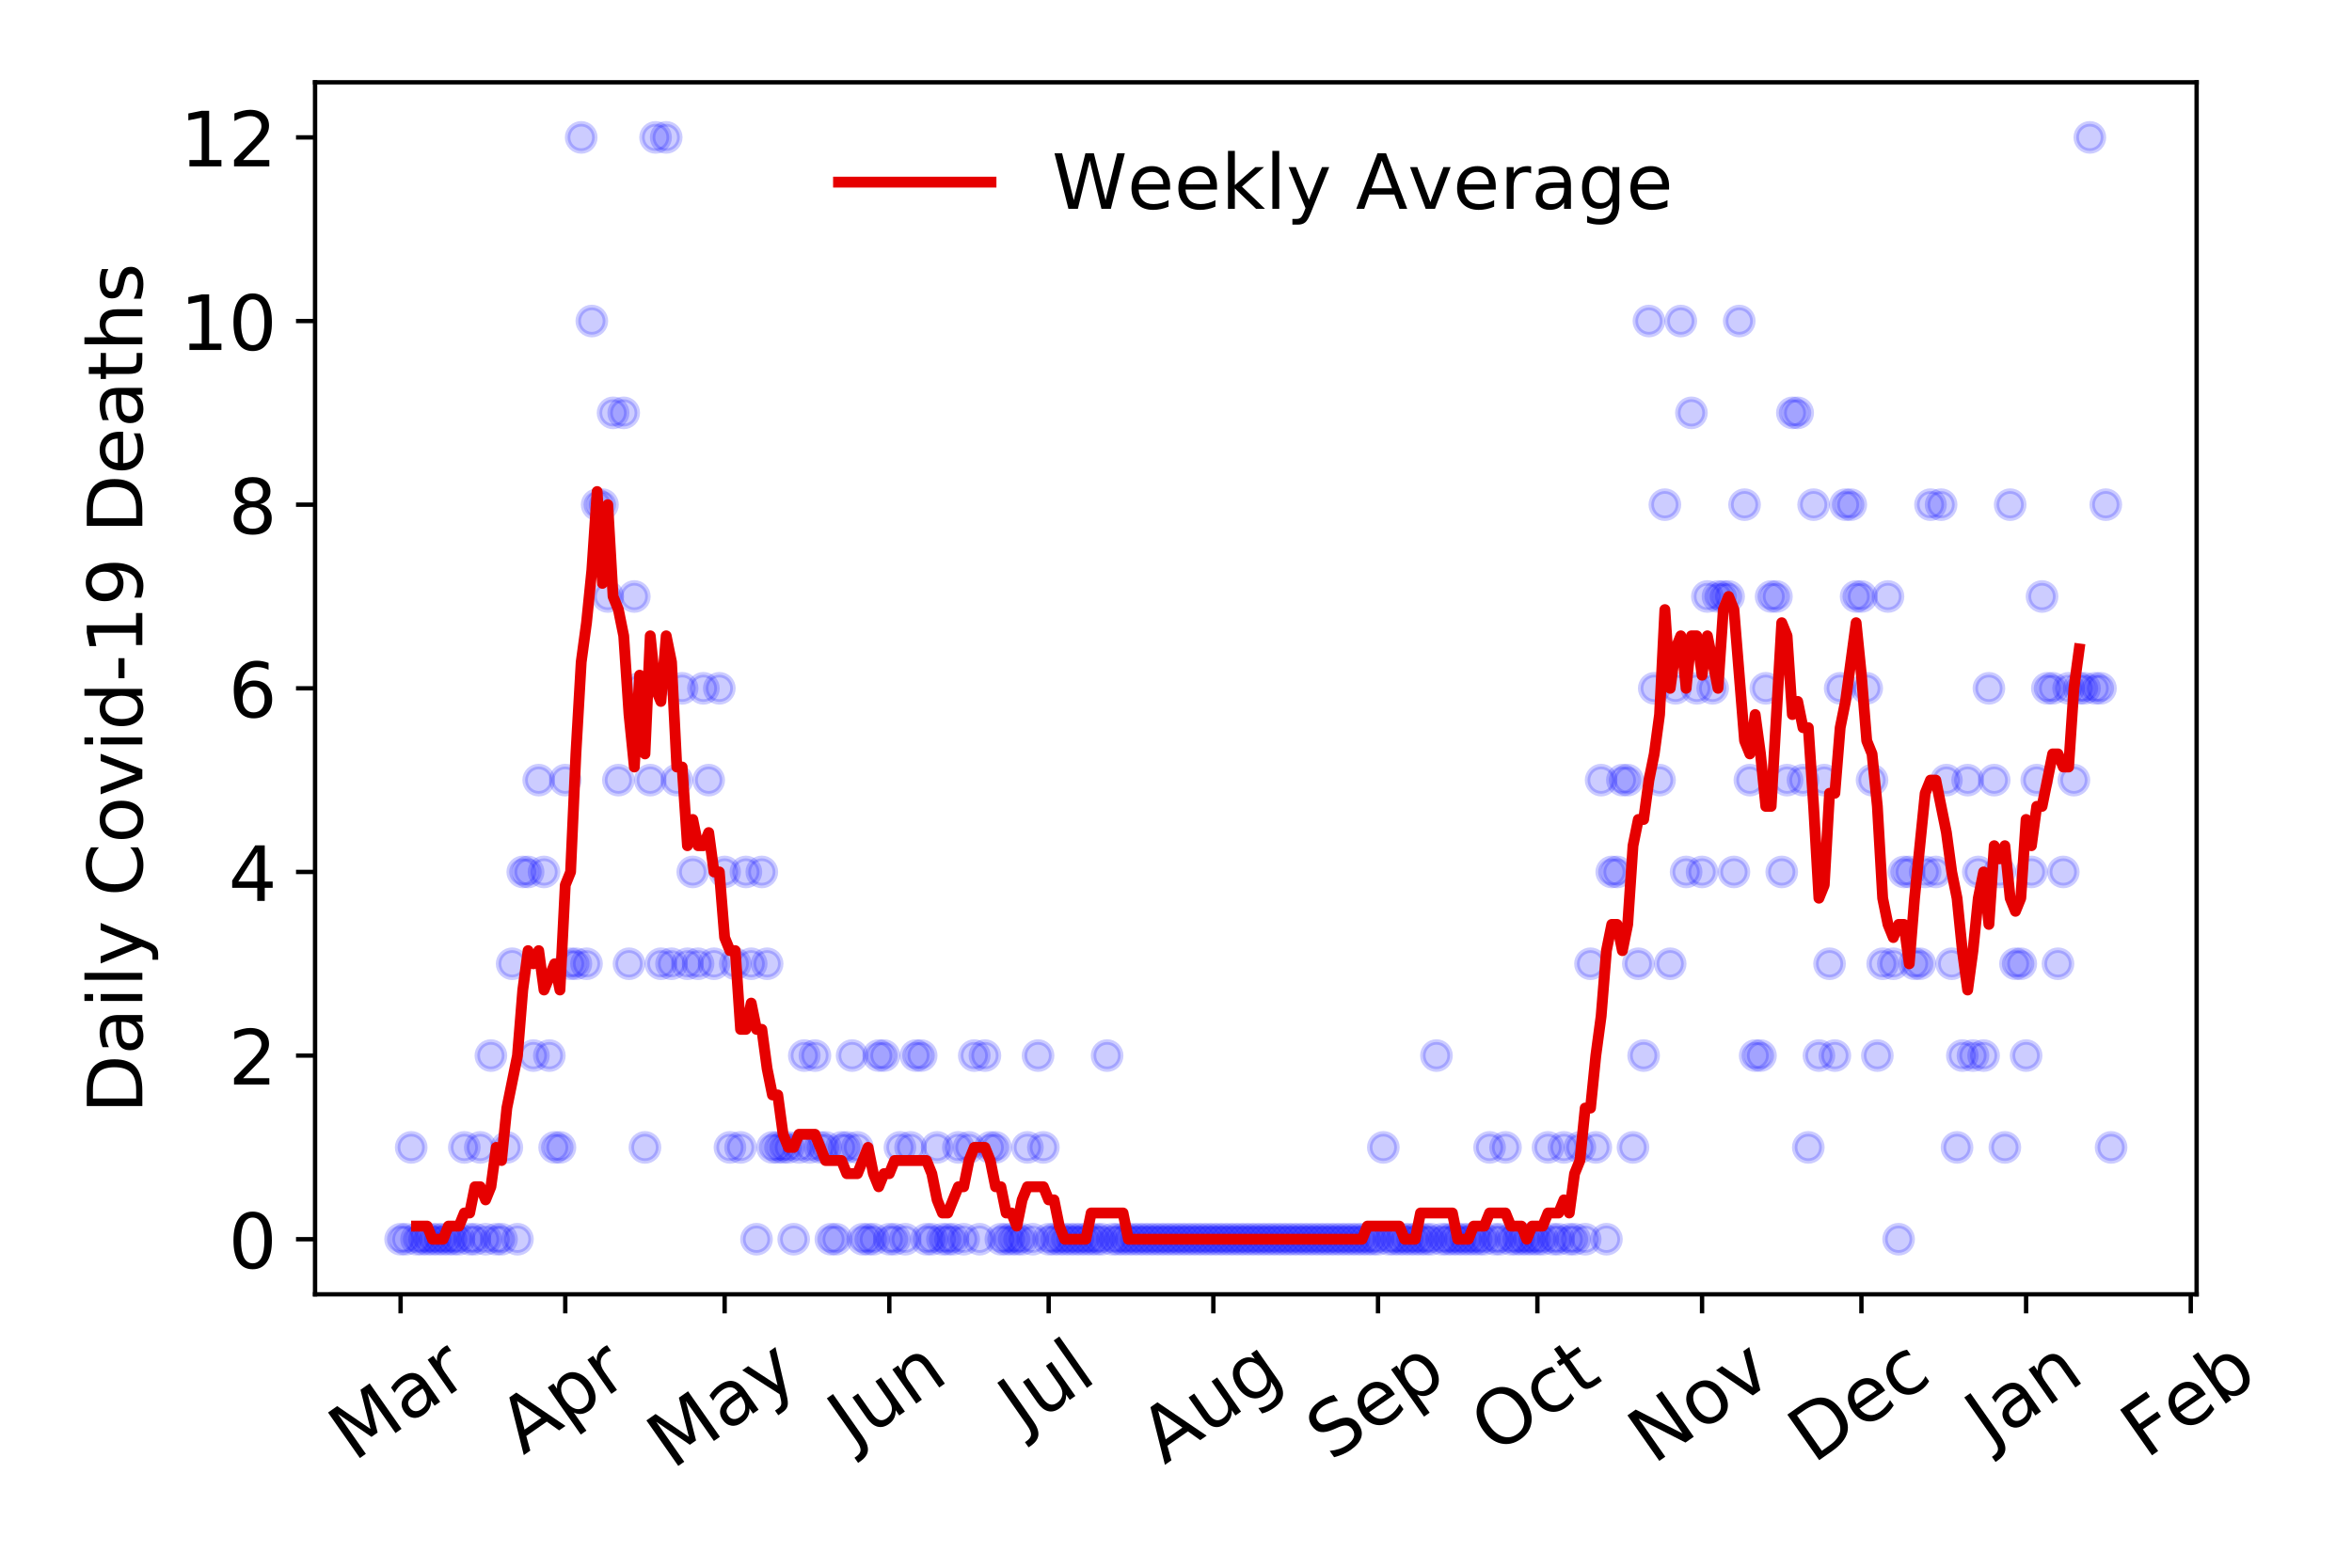 <?xml version="1.0" encoding="utf-8" standalone="no"?>
<!DOCTYPE svg PUBLIC "-//W3C//DTD SVG 1.1//EN"
  "http://www.w3.org/Graphics/SVG/1.1/DTD/svg11.dtd">
<!-- Created with matplotlib (https://matplotlib.org/) -->
<svg height="288pt" version="1.1" viewBox="0 0 432 288" width="432pt" xmlns="http://www.w3.org/2000/svg" xmlns:xlink="http://www.w3.org/1999/xlink">
 <defs>
  <style type="text/css">
*{stroke-linecap:butt;stroke-linejoin:round;}
  </style>
 </defs>
 <g id="figure_1">
  <g id="patch_1">
   <path d="M 0 288 
L 432 288 
L 432 0 
L 0 0 
z
" style="fill:#ffffff;"/>
  </g>
  <g id="axes_1">
   <g id="patch_2">
    <path d="M 57.87 237.778 
L 403.461 237.778 
L 403.461 15.12 
L 57.87 15.12 
z
" style="fill:#ffffff;"/>
   </g>
   <g id="matplotlib.axis_1">
    <g id="xtick_1">
     <g id="line2d_1">
      <defs>
       <path d="M 0 0 
L 0 3.5 
" id="ma5fadf8eb2" style="stroke:#000000;stroke-width:0.8;"/>
      </defs>
      <g>
       <use style="stroke:#000000;stroke-width:0.8;" x="73.579" xlink:href="#ma5fadf8eb2" y="237.778"/>
      </g>
     </g>
     <g id="text_1">
      <!-- Mar -->
      <defs>
       <path d="M 9.812 72.906 
L 24.516 72.906 
L 43.109 23.297 
L 61.812 72.906 
L 76.516 72.906 
L 76.516 0 
L 66.891 0 
L 66.891 64.016 
L 48.094 14.016 
L 38.188 14.016 
L 19.391 64.016 
L 19.391 0 
L 9.812 0 
z
" id="DejaVuSans-77"/>
       <path d="M 34.281 27.484 
Q 23.391 27.484 19.188 25 
Q 14.984 22.516 14.984 16.5 
Q 14.984 11.719 18.141 8.906 
Q 21.297 6.109 26.703 6.109 
Q 34.188 6.109 38.703 11.406 
Q 43.219 16.703 43.219 25.484 
L 43.219 27.484 
z
M 52.203 31.203 
L 52.203 0 
L 43.219 0 
L 43.219 8.297 
Q 40.141 3.328 35.547 0.953 
Q 30.953 -1.422 24.312 -1.422 
Q 15.922 -1.422 10.953 3.297 
Q 6 8.016 6 15.922 
Q 6 25.141 12.172 29.828 
Q 18.359 34.516 30.609 34.516 
L 43.219 34.516 
L 43.219 35.406 
Q 43.219 41.609 39.141 45 
Q 35.062 48.391 27.688 48.391 
Q 23 48.391 18.547 47.266 
Q 14.109 46.141 10.016 43.891 
L 10.016 52.203 
Q 14.938 54.109 19.578 55.047 
Q 24.219 56 28.609 56 
Q 40.484 56 46.344 49.844 
Q 52.203 43.703 52.203 31.203 
z
" id="DejaVuSans-97"/>
       <path d="M 41.109 46.297 
Q 39.594 47.172 37.812 47.578 
Q 36.031 48 33.891 48 
Q 26.266 48 22.188 43.047 
Q 18.109 38.094 18.109 28.812 
L 18.109 0 
L 9.078 0 
L 9.078 54.688 
L 18.109 54.688 
L 18.109 46.188 
Q 20.953 51.172 25.484 53.578 
Q 30.031 56 36.531 56 
Q 37.453 56 38.578 55.875 
Q 39.703 55.766 41.062 55.516 
z
" id="DejaVuSans-114"/>
      </defs>
      <g transform="translate(64.976 268.643)rotate(-35)scale(0.14 -0.14)">
       <use xlink:href="#DejaVuSans-77"/>
       <use x="86.279" xlink:href="#DejaVuSans-97"/>
       <use x="147.559" xlink:href="#DejaVuSans-114"/>
      </g>
     </g>
    </g>
    <g id="xtick_2">
     <g id="line2d_2">
      <g>
       <use style="stroke:#000000;stroke-width:0.8;" x="103.825" xlink:href="#ma5fadf8eb2" y="237.778"/>
      </g>
     </g>
     <g id="text_2">
      <!-- Apr -->
      <defs>
       <path d="M 34.188 63.188 
L 20.797 26.906 
L 47.609 26.906 
z
M 28.609 72.906 
L 39.797 72.906 
L 67.578 0 
L 57.328 0 
L 50.688 18.703 
L 17.828 18.703 
L 11.188 0 
L 0.781 0 
z
" id="DejaVuSans-65"/>
       <path d="M 18.109 8.203 
L 18.109 -20.797 
L 9.078 -20.797 
L 9.078 54.688 
L 18.109 54.688 
L 18.109 46.391 
Q 20.953 51.266 25.266 53.625 
Q 29.594 56 35.594 56 
Q 45.562 56 51.781 48.094 
Q 58.016 40.188 58.016 27.297 
Q 58.016 14.406 51.781 6.484 
Q 45.562 -1.422 35.594 -1.422 
Q 29.594 -1.422 25.266 0.953 
Q 20.953 3.328 18.109 8.203 
z
M 48.688 27.297 
Q 48.688 37.203 44.609 42.844 
Q 40.531 48.484 33.406 48.484 
Q 26.266 48.484 22.188 42.844 
Q 18.109 37.203 18.109 27.297 
Q 18.109 17.391 22.188 11.75 
Q 26.266 6.109 33.406 6.109 
Q 40.531 6.109 44.609 11.75 
Q 48.688 17.391 48.688 27.297 
z
" id="DejaVuSans-112"/>
      </defs>
      <g transform="translate(96.121 267.384)rotate(-35)scale(0.14 -0.14)">
       <use xlink:href="#DejaVuSans-65"/>
       <use x="68.408" xlink:href="#DejaVuSans-112"/>
       <use x="131.885" xlink:href="#DejaVuSans-114"/>
      </g>
     </g>
    </g>
    <g id="xtick_3">
     <g id="line2d_3">
      <g>
       <use style="stroke:#000000;stroke-width:0.8;" x="133.096" xlink:href="#ma5fadf8eb2" y="237.778"/>
      </g>
     </g>
     <g id="text_3">
      <!-- May -->
      <defs>
       <path d="M 32.172 -5.078 
Q 28.375 -14.844 24.75 -17.812 
Q 21.141 -20.797 15.094 -20.797 
L 7.906 -20.797 
L 7.906 -13.281 
L 13.188 -13.281 
Q 16.891 -13.281 18.938 -11.516 
Q 21 -9.766 23.484 -3.219 
L 25.094 0.875 
L 2.984 54.688 
L 12.5 54.688 
L 29.594 11.922 
L 46.688 54.688 
L 56.203 54.688 
z
" id="DejaVuSans-121"/>
      </defs>
      <g transform="translate(123.457 270.094)rotate(-35)scale(0.14 -0.14)">
       <use xlink:href="#DejaVuSans-77"/>
       <use x="86.279" xlink:href="#DejaVuSans-97"/>
       <use x="147.559" xlink:href="#DejaVuSans-121"/>
      </g>
     </g>
    </g>
    <g id="xtick_4">
     <g id="line2d_4">
      <g>
       <use style="stroke:#000000;stroke-width:0.8;" x="163.342" xlink:href="#ma5fadf8eb2" y="237.778"/>
      </g>
     </g>
     <g id="text_4">
      <!-- Jun -->
      <defs>
       <path d="M 9.812 72.906 
L 19.672 72.906 
L 19.672 5.078 
Q 19.672 -8.109 14.672 -14.062 
Q 9.672 -20.016 -1.422 -20.016 
L -5.172 -20.016 
L -5.172 -11.719 
L -2.094 -11.719 
Q 4.438 -11.719 7.125 -8.047 
Q 9.812 -4.391 9.812 5.078 
z
" id="DejaVuSans-74"/>
       <path d="M 8.5 21.578 
L 8.5 54.688 
L 17.484 54.688 
L 17.484 21.922 
Q 17.484 14.156 20.5 10.266 
Q 23.531 6.391 29.594 6.391 
Q 36.859 6.391 41.078 11.031 
Q 45.312 15.672 45.312 23.688 
L 45.312 54.688 
L 54.297 54.688 
L 54.297 0 
L 45.312 0 
L 45.312 8.406 
Q 42.047 3.422 37.719 1 
Q 33.406 -1.422 27.688 -1.422 
Q 18.266 -1.422 13.375 4.438 
Q 8.5 10.297 8.5 21.578 
z
M 31.109 56 
z
" id="DejaVuSans-117"/>
       <path d="M 54.891 33.016 
L 54.891 0 
L 45.906 0 
L 45.906 32.719 
Q 45.906 40.484 42.875 44.328 
Q 39.844 48.188 33.797 48.188 
Q 26.516 48.188 22.312 43.547 
Q 18.109 38.922 18.109 30.906 
L 18.109 0 
L 9.078 0 
L 9.078 54.688 
L 18.109 54.688 
L 18.109 46.188 
Q 21.344 51.125 25.703 53.562 
Q 30.078 56 35.797 56 
Q 45.219 56 50.047 50.172 
Q 54.891 44.344 54.891 33.016 
z
" id="DejaVuSans-110"/>
      </defs>
      <g transform="translate(156.599 266.039)rotate(-35)scale(0.14 -0.14)">
       <use xlink:href="#DejaVuSans-74"/>
       <use x="29.492" xlink:href="#DejaVuSans-117"/>
       <use x="92.871" xlink:href="#DejaVuSans-110"/>
      </g>
     </g>
    </g>
    <g id="xtick_5">
     <g id="line2d_5">
      <g>
       <use style="stroke:#000000;stroke-width:0.8;" x="192.613" xlink:href="#ma5fadf8eb2" y="237.778"/>
      </g>
     </g>
     <g id="text_5">
      <!-- Jul -->
      <defs>
       <path d="M 9.422 75.984 
L 18.406 75.984 
L 18.406 0 
L 9.422 0 
z
" id="DejaVuSans-108"/>
      </defs>
      <g transform="translate(187.911 263.181)rotate(-35)scale(0.14 -0.14)">
       <use xlink:href="#DejaVuSans-74"/>
       <use x="29.492" xlink:href="#DejaVuSans-117"/>
       <use x="92.871" xlink:href="#DejaVuSans-108"/>
      </g>
     </g>
    </g>
    <g id="xtick_6">
     <g id="line2d_6">
      <g>
       <use style="stroke:#000000;stroke-width:0.8;" x="222.86" xlink:href="#ma5fadf8eb2" y="237.778"/>
      </g>
     </g>
     <g id="text_6">
      <!-- Aug -->
      <defs>
       <path d="M 45.406 27.984 
Q 45.406 37.75 41.375 43.109 
Q 37.359 48.484 30.078 48.484 
Q 22.859 48.484 18.828 43.109 
Q 14.797 37.75 14.797 27.984 
Q 14.797 18.266 18.828 12.891 
Q 22.859 7.516 30.078 7.516 
Q 37.359 7.516 41.375 12.891 
Q 45.406 18.266 45.406 27.984 
z
M 54.391 6.781 
Q 54.391 -7.172 48.188 -13.984 
Q 42 -20.797 29.203 -20.797 
Q 24.469 -20.797 20.266 -20.094 
Q 16.062 -19.391 12.109 -17.922 
L 12.109 -9.188 
Q 16.062 -11.328 19.922 -12.344 
Q 23.781 -13.375 27.781 -13.375 
Q 36.625 -13.375 41.016 -8.766 
Q 45.406 -4.156 45.406 5.172 
L 45.406 9.625 
Q 42.625 4.781 38.281 2.391 
Q 33.938 0 27.875 0 
Q 17.828 0 11.672 7.656 
Q 5.516 15.328 5.516 27.984 
Q 5.516 40.672 11.672 48.328 
Q 17.828 56 27.875 56 
Q 33.938 56 38.281 53.609 
Q 42.625 51.219 45.406 46.391 
L 45.406 54.688 
L 54.391 54.688 
z
" id="DejaVuSans-103"/>
      </defs>
      <g transform="translate(213.879 269.172)rotate(-35)scale(0.14 -0.14)">
       <use xlink:href="#DejaVuSans-65"/>
       <use x="68.408" xlink:href="#DejaVuSans-117"/>
       <use x="131.787" xlink:href="#DejaVuSans-103"/>
      </g>
     </g>
    </g>
    <g id="xtick_7">
     <g id="line2d_7">
      <g>
       <use style="stroke:#000000;stroke-width:0.8;" x="253.106" xlink:href="#ma5fadf8eb2" y="237.778"/>
      </g>
     </g>
     <g id="text_7">
      <!-- Sep -->
      <defs>
       <path d="M 53.516 70.516 
L 53.516 60.891 
Q 47.906 63.578 42.922 64.891 
Q 37.938 66.219 33.297 66.219 
Q 25.25 66.219 20.875 63.094 
Q 16.5 59.969 16.5 54.203 
Q 16.5 49.359 19.406 46.891 
Q 22.312 44.438 30.422 42.922 
L 36.375 41.703 
Q 47.406 39.594 52.656 34.297 
Q 57.906 29 57.906 20.125 
Q 57.906 9.516 50.797 4.047 
Q 43.703 -1.422 29.984 -1.422 
Q 24.812 -1.422 18.969 -0.25 
Q 13.141 0.922 6.891 3.219 
L 6.891 13.375 
Q 12.891 10.016 18.656 8.297 
Q 24.422 6.594 29.984 6.594 
Q 38.422 6.594 43.016 9.906 
Q 47.609 13.234 47.609 19.391 
Q 47.609 24.75 44.312 27.781 
Q 41.016 30.812 33.5 32.328 
L 27.484 33.5 
Q 16.453 35.688 11.516 40.375 
Q 6.594 45.062 6.594 53.422 
Q 6.594 63.094 13.406 68.656 
Q 20.219 74.219 32.172 74.219 
Q 37.312 74.219 42.625 73.281 
Q 47.953 72.359 53.516 70.516 
z
" id="DejaVuSans-83"/>
       <path d="M 56.203 29.594 
L 56.203 25.203 
L 14.891 25.203 
Q 15.484 15.922 20.484 11.062 
Q 25.484 6.203 34.422 6.203 
Q 39.594 6.203 44.453 7.469 
Q 49.312 8.734 54.109 11.281 
L 54.109 2.781 
Q 49.266 0.734 44.188 -0.344 
Q 39.109 -1.422 33.891 -1.422 
Q 20.797 -1.422 13.156 6.188 
Q 5.516 13.812 5.516 26.812 
Q 5.516 40.234 12.766 48.109 
Q 20.016 56 32.328 56 
Q 43.359 56 49.781 48.891 
Q 56.203 41.797 56.203 29.594 
z
M 47.219 32.234 
Q 47.125 39.594 43.094 43.984 
Q 39.062 48.391 32.422 48.391 
Q 24.906 48.391 20.391 44.141 
Q 15.875 39.891 15.188 32.172 
z
" id="DejaVuSans-101"/>
      </defs>
      <g transform="translate(244.513 268.629)rotate(-35)scale(0.14 -0.14)">
       <use xlink:href="#DejaVuSans-83"/>
       <use x="63.477" xlink:href="#DejaVuSans-101"/>
       <use x="125" xlink:href="#DejaVuSans-112"/>
      </g>
     </g>
    </g>
    <g id="xtick_8">
     <g id="line2d_8">
      <g>
       <use style="stroke:#000000;stroke-width:0.8;" x="282.377" xlink:href="#ma5fadf8eb2" y="237.778"/>
      </g>
     </g>
     <g id="text_8">
      <!-- Oct -->
      <defs>
       <path d="M 39.406 66.219 
Q 28.656 66.219 22.328 58.203 
Q 16.016 50.203 16.016 36.375 
Q 16.016 22.609 22.328 14.594 
Q 28.656 6.594 39.406 6.594 
Q 50.141 6.594 56.422 14.594 
Q 62.703 22.609 62.703 36.375 
Q 62.703 50.203 56.422 58.203 
Q 50.141 66.219 39.406 66.219 
z
M 39.406 74.219 
Q 54.734 74.219 63.906 63.938 
Q 73.094 53.656 73.094 36.375 
Q 73.094 19.141 63.906 8.859 
Q 54.734 -1.422 39.406 -1.422 
Q 24.031 -1.422 14.812 8.828 
Q 5.609 19.094 5.609 36.375 
Q 5.609 53.656 14.812 63.938 
Q 24.031 74.219 39.406 74.219 
z
" id="DejaVuSans-79"/>
       <path d="M 48.781 52.594 
L 48.781 44.188 
Q 44.969 46.297 41.141 47.344 
Q 37.312 48.391 33.406 48.391 
Q 24.656 48.391 19.812 42.844 
Q 14.984 37.312 14.984 27.297 
Q 14.984 17.281 19.812 11.734 
Q 24.656 6.203 33.406 6.203 
Q 37.312 6.203 41.141 7.25 
Q 44.969 8.297 48.781 10.406 
L 48.781 2.094 
Q 45.016 0.344 40.984 -0.531 
Q 36.969 -1.422 32.422 -1.422 
Q 20.062 -1.422 12.781 6.344 
Q 5.516 14.109 5.516 27.297 
Q 5.516 40.672 12.859 48.328 
Q 20.219 56 33.016 56 
Q 37.156 56 41.109 55.141 
Q 45.062 54.297 48.781 52.594 
z
" id="DejaVuSans-99"/>
       <path d="M 18.312 70.219 
L 18.312 54.688 
L 36.812 54.688 
L 36.812 47.703 
L 18.312 47.703 
L 18.312 18.016 
Q 18.312 11.328 20.141 9.422 
Q 21.969 7.516 27.594 7.516 
L 36.812 7.516 
L 36.812 0 
L 27.594 0 
Q 17.188 0 13.234 3.875 
Q 9.281 7.766 9.281 18.016 
L 9.281 47.703 
L 2.688 47.703 
L 2.688 54.688 
L 9.281 54.688 
L 9.281 70.219 
z
" id="DejaVuSans-116"/>
      </defs>
      <g transform="translate(274.678 267.377)rotate(-35)scale(0.14 -0.14)">
       <use xlink:href="#DejaVuSans-79"/>
       <use x="78.711" xlink:href="#DejaVuSans-99"/>
       <use x="133.691" xlink:href="#DejaVuSans-116"/>
      </g>
     </g>
    </g>
    <g id="xtick_9">
     <g id="line2d_9">
      <g>
       <use style="stroke:#000000;stroke-width:0.8;" x="312.623" xlink:href="#ma5fadf8eb2" y="237.778"/>
      </g>
     </g>
     <g id="text_9">
      <!-- Nov -->
      <defs>
       <path d="M 9.812 72.906 
L 23.094 72.906 
L 55.422 11.922 
L 55.422 72.906 
L 64.984 72.906 
L 64.984 0 
L 51.703 0 
L 19.391 60.984 
L 19.391 0 
L 9.812 0 
z
" id="DejaVuSans-78"/>
       <path d="M 30.609 48.391 
Q 23.391 48.391 19.188 42.75 
Q 14.984 37.109 14.984 27.297 
Q 14.984 17.484 19.156 11.844 
Q 23.344 6.203 30.609 6.203 
Q 37.797 6.203 41.984 11.859 
Q 46.188 17.531 46.188 27.297 
Q 46.188 37.016 41.984 42.703 
Q 37.797 48.391 30.609 48.391 
z
M 30.609 56 
Q 42.328 56 49.016 48.375 
Q 55.719 40.766 55.719 27.297 
Q 55.719 13.875 49.016 6.219 
Q 42.328 -1.422 30.609 -1.422 
Q 18.844 -1.422 12.172 6.219 
Q 5.516 13.875 5.516 27.297 
Q 5.516 40.766 12.172 48.375 
Q 18.844 56 30.609 56 
z
" id="DejaVuSans-111"/>
       <path d="M 2.984 54.688 
L 12.5 54.688 
L 29.594 8.797 
L 46.688 54.688 
L 56.203 54.688 
L 35.688 0 
L 23.484 0 
z
" id="DejaVuSans-118"/>
      </defs>
      <g transform="translate(303.647 269.166)rotate(-35)scale(0.14 -0.14)">
       <use xlink:href="#DejaVuSans-78"/>
       <use x="74.805" xlink:href="#DejaVuSans-111"/>
       <use x="135.986" xlink:href="#DejaVuSans-118"/>
      </g>
     </g>
    </g>
    <g id="xtick_10">
     <g id="line2d_10">
      <g>
       <use style="stroke:#000000;stroke-width:0.8;" x="341.894" xlink:href="#ma5fadf8eb2" y="237.778"/>
      </g>
     </g>
     <g id="text_10">
      <!-- Dec -->
      <defs>
       <path d="M 19.672 64.797 
L 19.672 8.109 
L 31.594 8.109 
Q 46.688 8.109 53.688 14.938 
Q 60.688 21.781 60.688 36.531 
Q 60.688 51.172 53.688 57.984 
Q 46.688 64.797 31.594 64.797 
z
M 9.812 72.906 
L 30.078 72.906 
Q 51.266 72.906 61.172 64.094 
Q 71.094 55.281 71.094 36.531 
Q 71.094 17.672 61.125 8.828 
Q 51.172 0 30.078 0 
L 9.812 0 
z
" id="DejaVuSans-68"/>
      </defs>
      <g transform="translate(333.014 269.032)rotate(-35)scale(0.14 -0.14)">
       <use xlink:href="#DejaVuSans-68"/>
       <use x="77.002" xlink:href="#DejaVuSans-101"/>
       <use x="138.525" xlink:href="#DejaVuSans-99"/>
      </g>
     </g>
    </g>
    <g id="xtick_11">
     <g id="line2d_11">
      <g>
       <use style="stroke:#000000;stroke-width:0.8;" x="372.141" xlink:href="#ma5fadf8eb2" y="237.778"/>
      </g>
     </g>
     <g id="text_11">
      <!-- Jan -->
      <g transform="translate(365.517 265.871)rotate(-35)scale(0.14 -0.14)">
       <use xlink:href="#DejaVuSans-74"/>
       <use x="29.492" xlink:href="#DejaVuSans-97"/>
       <use x="90.771" xlink:href="#DejaVuSans-110"/>
      </g>
     </g>
    </g>
    <g id="xtick_12">
     <g id="line2d_12">
      <g>
       <use style="stroke:#000000;stroke-width:0.8;" x="402.387" xlink:href="#ma5fadf8eb2" y="237.778"/>
      </g>
     </g>
     <g id="text_12">
      <!-- Feb -->
      <defs>
       <path d="M 9.812 72.906 
L 51.703 72.906 
L 51.703 64.594 
L 19.672 64.594 
L 19.672 43.109 
L 48.578 43.109 
L 48.578 34.812 
L 19.672 34.812 
L 19.672 0 
L 9.812 0 
z
" id="DejaVuSans-70"/>
       <path d="M 48.688 27.297 
Q 48.688 37.203 44.609 42.844 
Q 40.531 48.484 33.406 48.484 
Q 26.266 48.484 22.188 42.844 
Q 18.109 37.203 18.109 27.297 
Q 18.109 17.391 22.188 11.75 
Q 26.266 6.109 33.406 6.109 
Q 40.531 6.109 44.609 11.75 
Q 48.688 17.391 48.688 27.297 
z
M 18.109 46.391 
Q 20.953 51.266 25.266 53.625 
Q 29.594 56 35.594 56 
Q 45.562 56 51.781 48.094 
Q 58.016 40.188 58.016 27.297 
Q 58.016 14.406 51.781 6.484 
Q 45.562 -1.422 35.594 -1.422 
Q 29.594 -1.422 25.266 0.953 
Q 20.953 3.328 18.109 8.203 
L 18.109 0 
L 9.078 0 
L 9.078 75.984 
L 18.109 75.984 
z
" id="DejaVuSans-98"/>
      </defs>
      <g transform="translate(394.141 268.143)rotate(-35)scale(0.14 -0.14)">
       <use xlink:href="#DejaVuSans-70"/>
       <use x="57.441" xlink:href="#DejaVuSans-101"/>
       <use x="118.965" xlink:href="#DejaVuSans-98"/>
      </g>
     </g>
    </g>
   </g>
   <g id="matplotlib.axis_2">
    <g id="ytick_1">
     <g id="line2d_13">
      <defs>
       <path d="M 0 0 
L -3.5 0 
" id="m912a9e31f0" style="stroke:#000000;stroke-width:0.8;"/>
      </defs>
      <g>
       <use style="stroke:#000000;stroke-width:0.8;" x="57.87" xlink:href="#m912a9e31f0" y="227.657"/>
      </g>
     </g>
     <g id="text_13">
      <!-- 0 -->
      <defs>
       <path d="M 31.781 66.406 
Q 24.172 66.406 20.328 58.906 
Q 16.5 51.422 16.5 36.375 
Q 16.5 21.391 20.328 13.891 
Q 24.172 6.391 31.781 6.391 
Q 39.453 6.391 43.281 13.891 
Q 47.125 21.391 47.125 36.375 
Q 47.125 51.422 43.281 58.906 
Q 39.453 66.406 31.781 66.406 
z
M 31.781 74.219 
Q 44.047 74.219 50.516 64.516 
Q 56.984 54.828 56.984 36.375 
Q 56.984 17.969 50.516 8.266 
Q 44.047 -1.422 31.781 -1.422 
Q 19.531 -1.422 13.062 8.266 
Q 6.594 17.969 6.594 36.375 
Q 6.594 54.828 13.062 64.516 
Q 19.531 74.219 31.781 74.219 
z
" id="DejaVuSans-48"/>
      </defs>
      <g transform="translate(41.962 232.976)scale(0.14 -0.14)">
       <use xlink:href="#DejaVuSans-48"/>
      </g>
     </g>
    </g>
    <g id="ytick_2">
     <g id="line2d_14">
      <g>
       <use style="stroke:#000000;stroke-width:0.8;" x="57.87" xlink:href="#m912a9e31f0" y="193.921"/>
      </g>
     </g>
     <g id="text_14">
      <!-- 2 -->
      <defs>
       <path d="M 19.188 8.297 
L 53.609 8.297 
L 53.609 0 
L 7.328 0 
L 7.328 8.297 
Q 12.938 14.109 22.625 23.891 
Q 32.328 33.688 34.812 36.531 
Q 39.547 41.844 41.422 45.531 
Q 43.312 49.219 43.312 52.781 
Q 43.312 58.594 39.234 62.25 
Q 35.156 65.922 28.609 65.922 
Q 23.969 65.922 18.812 64.312 
Q 13.672 62.703 7.812 59.422 
L 7.812 69.391 
Q 13.766 71.781 18.938 73 
Q 24.125 74.219 28.422 74.219 
Q 39.75 74.219 46.484 68.547 
Q 53.219 62.891 53.219 53.422 
Q 53.219 48.922 51.531 44.891 
Q 49.859 40.875 45.406 35.406 
Q 44.188 33.984 37.641 27.219 
Q 31.109 20.453 19.188 8.297 
z
" id="DejaVuSans-50"/>
      </defs>
      <g transform="translate(41.962 199.24)scale(0.14 -0.14)">
       <use xlink:href="#DejaVuSans-50"/>
      </g>
     </g>
    </g>
    <g id="ytick_3">
     <g id="line2d_15">
      <g>
       <use style="stroke:#000000;stroke-width:0.8;" x="57.87" xlink:href="#m912a9e31f0" y="160.185"/>
      </g>
     </g>
     <g id="text_15">
      <!-- 4 -->
      <defs>
       <path d="M 37.797 64.312 
L 12.891 25.391 
L 37.797 25.391 
z
M 35.203 72.906 
L 47.609 72.906 
L 47.609 25.391 
L 58.016 25.391 
L 58.016 17.188 
L 47.609 17.188 
L 47.609 0 
L 37.797 0 
L 37.797 17.188 
L 4.891 17.188 
L 4.891 26.703 
z
" id="DejaVuSans-52"/>
      </defs>
      <g transform="translate(41.962 165.504)scale(0.14 -0.14)">
       <use xlink:href="#DejaVuSans-52"/>
      </g>
     </g>
    </g>
    <g id="ytick_4">
     <g id="line2d_16">
      <g>
       <use style="stroke:#000000;stroke-width:0.8;" x="57.87" xlink:href="#m912a9e31f0" y="126.449"/>
      </g>
     </g>
     <g id="text_16">
      <!-- 6 -->
      <defs>
       <path d="M 33.016 40.375 
Q 26.375 40.375 22.484 35.828 
Q 18.609 31.297 18.609 23.391 
Q 18.609 15.531 22.484 10.953 
Q 26.375 6.391 33.016 6.391 
Q 39.656 6.391 43.531 10.953 
Q 47.406 15.531 47.406 23.391 
Q 47.406 31.297 43.531 35.828 
Q 39.656 40.375 33.016 40.375 
z
M 52.594 71.297 
L 52.594 62.312 
Q 48.875 64.062 45.094 64.984 
Q 41.312 65.922 37.594 65.922 
Q 27.828 65.922 22.672 59.328 
Q 17.531 52.734 16.797 39.406 
Q 19.672 43.656 24.016 45.922 
Q 28.375 48.188 33.594 48.188 
Q 44.578 48.188 50.953 41.516 
Q 57.328 34.859 57.328 23.391 
Q 57.328 12.156 50.688 5.359 
Q 44.047 -1.422 33.016 -1.422 
Q 20.359 -1.422 13.672 8.266 
Q 6.984 17.969 6.984 36.375 
Q 6.984 53.656 15.188 63.938 
Q 23.391 74.219 37.203 74.219 
Q 40.922 74.219 44.703 73.484 
Q 48.484 72.75 52.594 71.297 
z
" id="DejaVuSans-54"/>
      </defs>
      <g transform="translate(41.962 131.768)scale(0.14 -0.14)">
       <use xlink:href="#DejaVuSans-54"/>
      </g>
     </g>
    </g>
    <g id="ytick_5">
     <g id="line2d_17">
      <g>
       <use style="stroke:#000000;stroke-width:0.8;" x="57.87" xlink:href="#m912a9e31f0" y="92.713"/>
      </g>
     </g>
     <g id="text_17">
      <!-- 8 -->
      <defs>
       <path d="M 31.781 34.625 
Q 24.75 34.625 20.719 30.859 
Q 16.703 27.094 16.703 20.516 
Q 16.703 13.922 20.719 10.156 
Q 24.75 6.391 31.781 6.391 
Q 38.812 6.391 42.859 10.172 
Q 46.922 13.969 46.922 20.516 
Q 46.922 27.094 42.891 30.859 
Q 38.875 34.625 31.781 34.625 
z
M 21.922 38.812 
Q 15.578 40.375 12.031 44.719 
Q 8.5 49.078 8.5 55.328 
Q 8.5 64.062 14.719 69.141 
Q 20.953 74.219 31.781 74.219 
Q 42.672 74.219 48.875 69.141 
Q 55.078 64.062 55.078 55.328 
Q 55.078 49.078 51.531 44.719 
Q 48 40.375 41.703 38.812 
Q 48.828 37.156 52.797 32.312 
Q 56.781 27.484 56.781 20.516 
Q 56.781 9.906 50.312 4.234 
Q 43.844 -1.422 31.781 -1.422 
Q 19.734 -1.422 13.25 4.234 
Q 6.781 9.906 6.781 20.516 
Q 6.781 27.484 10.781 32.312 
Q 14.797 37.156 21.922 38.812 
z
M 18.312 54.391 
Q 18.312 48.734 21.844 45.562 
Q 25.391 42.391 31.781 42.391 
Q 38.141 42.391 41.719 45.562 
Q 45.312 48.734 45.312 54.391 
Q 45.312 60.062 41.719 63.234 
Q 38.141 66.406 31.781 66.406 
Q 25.391 66.406 21.844 63.234 
Q 18.312 60.062 18.312 54.391 
z
" id="DejaVuSans-56"/>
      </defs>
      <g transform="translate(41.962 98.032)scale(0.14 -0.14)">
       <use xlink:href="#DejaVuSans-56"/>
      </g>
     </g>
    </g>
    <g id="ytick_6">
     <g id="line2d_18">
      <g>
       <use style="stroke:#000000;stroke-width:0.8;" x="57.87" xlink:href="#m912a9e31f0" y="58.977"/>
      </g>
     </g>
     <g id="text_18">
      <!-- 10 -->
      <defs>
       <path d="M 12.406 8.297 
L 28.516 8.297 
L 28.516 63.922 
L 10.984 60.406 
L 10.984 69.391 
L 28.422 72.906 
L 38.281 72.906 
L 38.281 8.297 
L 54.391 8.297 
L 54.391 0 
L 12.406 0 
z
" id="DejaVuSans-49"/>
      </defs>
      <g transform="translate(33.055 64.296)scale(0.14 -0.14)">
       <use xlink:href="#DejaVuSans-49"/>
       <use x="63.623" xlink:href="#DejaVuSans-48"/>
      </g>
     </g>
    </g>
    <g id="ytick_7">
     <g id="line2d_19">
      <g>
       <use style="stroke:#000000;stroke-width:0.8;" x="57.87" xlink:href="#m912a9e31f0" y="25.241"/>
      </g>
     </g>
     <g id="text_19">
      <!-- 12 -->
      <g transform="translate(33.055 30.56)scale(0.14 -0.14)">
       <use xlink:href="#DejaVuSans-49"/>
       <use x="63.623" xlink:href="#DejaVuSans-50"/>
      </g>
     </g>
    </g>
    <g id="text_20">
     <!-- Daily Covid-19 Deaths -->
     <defs>
      <path d="M 9.422 54.688 
L 18.406 54.688 
L 18.406 0 
L 9.422 0 
z
M 9.422 75.984 
L 18.406 75.984 
L 18.406 64.594 
L 9.422 64.594 
z
" id="DejaVuSans-105"/>
      <path id="DejaVuSans-32"/>
      <path d="M 64.406 67.281 
L 64.406 56.891 
Q 59.422 61.531 53.781 63.812 
Q 48.141 66.109 41.797 66.109 
Q 29.297 66.109 22.656 58.469 
Q 16.016 50.828 16.016 36.375 
Q 16.016 21.969 22.656 14.328 
Q 29.297 6.688 41.797 6.688 
Q 48.141 6.688 53.781 8.984 
Q 59.422 11.281 64.406 15.922 
L 64.406 5.609 
Q 59.234 2.094 53.438 0.328 
Q 47.656 -1.422 41.219 -1.422 
Q 24.656 -1.422 15.125 8.703 
Q 5.609 18.844 5.609 36.375 
Q 5.609 53.953 15.125 64.078 
Q 24.656 74.219 41.219 74.219 
Q 47.75 74.219 53.531 72.484 
Q 59.328 70.75 64.406 67.281 
z
" id="DejaVuSans-67"/>
      <path d="M 45.406 46.391 
L 45.406 75.984 
L 54.391 75.984 
L 54.391 0 
L 45.406 0 
L 45.406 8.203 
Q 42.578 3.328 38.25 0.953 
Q 33.938 -1.422 27.875 -1.422 
Q 17.969 -1.422 11.734 6.484 
Q 5.516 14.406 5.516 27.297 
Q 5.516 40.188 11.734 48.094 
Q 17.969 56 27.875 56 
Q 33.938 56 38.25 53.625 
Q 42.578 51.266 45.406 46.391 
z
M 14.797 27.297 
Q 14.797 17.391 18.875 11.75 
Q 22.953 6.109 30.078 6.109 
Q 37.203 6.109 41.297 11.75 
Q 45.406 17.391 45.406 27.297 
Q 45.406 37.203 41.297 42.844 
Q 37.203 48.484 30.078 48.484 
Q 22.953 48.484 18.875 42.844 
Q 14.797 37.203 14.797 27.297 
z
" id="DejaVuSans-100"/>
      <path d="M 4.891 31.391 
L 31.203 31.391 
L 31.203 23.391 
L 4.891 23.391 
z
" id="DejaVuSans-45"/>
      <path d="M 10.984 1.516 
L 10.984 10.5 
Q 14.703 8.734 18.5 7.812 
Q 22.312 6.891 25.984 6.891 
Q 35.75 6.891 40.891 13.453 
Q 46.047 20.016 46.781 33.406 
Q 43.953 29.203 39.594 26.953 
Q 35.25 24.703 29.984 24.703 
Q 19.047 24.703 12.672 31.312 
Q 6.297 37.938 6.297 49.422 
Q 6.297 60.641 12.938 67.422 
Q 19.578 74.219 30.609 74.219 
Q 43.266 74.219 49.922 64.516 
Q 56.594 54.828 56.594 36.375 
Q 56.594 19.141 48.406 8.859 
Q 40.234 -1.422 26.422 -1.422 
Q 22.703 -1.422 18.891 -0.688 
Q 15.094 0.047 10.984 1.516 
z
M 30.609 32.422 
Q 37.25 32.422 41.125 36.953 
Q 45.016 41.5 45.016 49.422 
Q 45.016 57.281 41.125 61.844 
Q 37.25 66.406 30.609 66.406 
Q 23.969 66.406 20.094 61.844 
Q 16.219 57.281 16.219 49.422 
Q 16.219 41.5 20.094 36.953 
Q 23.969 32.422 30.609 32.422 
z
" id="DejaVuSans-57"/>
      <path d="M 54.891 33.016 
L 54.891 0 
L 45.906 0 
L 45.906 32.719 
Q 45.906 40.484 42.875 44.328 
Q 39.844 48.188 33.797 48.188 
Q 26.516 48.188 22.312 43.547 
Q 18.109 38.922 18.109 30.906 
L 18.109 0 
L 9.078 0 
L 9.078 75.984 
L 18.109 75.984 
L 18.109 46.188 
Q 21.344 51.125 25.703 53.562 
Q 30.078 56 35.797 56 
Q 45.219 56 50.047 50.172 
Q 54.891 44.344 54.891 33.016 
z
" id="DejaVuSans-104"/>
      <path d="M 44.281 53.078 
L 44.281 44.578 
Q 40.484 46.531 36.375 47.5 
Q 32.281 48.484 27.875 48.484 
Q 21.188 48.484 17.844 46.438 
Q 14.5 44.391 14.5 40.281 
Q 14.5 37.156 16.891 35.375 
Q 19.281 33.594 26.516 31.984 
L 29.594 31.297 
Q 39.156 29.25 43.188 25.516 
Q 47.219 21.781 47.219 15.094 
Q 47.219 7.469 41.188 3.016 
Q 35.156 -1.422 24.609 -1.422 
Q 20.219 -1.422 15.453 -0.562 
Q 10.688 0.297 5.422 2 
L 5.422 11.281 
Q 10.406 8.688 15.234 7.391 
Q 20.062 6.109 24.812 6.109 
Q 31.156 6.109 34.562 8.281 
Q 37.984 10.453 37.984 14.406 
Q 37.984 18.062 35.516 20.016 
Q 33.062 21.969 24.703 23.781 
L 21.578 24.516 
Q 13.234 26.266 9.516 29.906 
Q 5.812 33.547 5.812 39.891 
Q 5.812 47.609 11.281 51.797 
Q 16.75 56 26.812 56 
Q 31.781 56 36.172 55.266 
Q 40.578 54.547 44.281 53.078 
z
" id="DejaVuSans-115"/>
     </defs>
     <g transform="translate(26.143 204.56)rotate(-90)scale(0.14 -0.14)">
      <use xlink:href="#DejaVuSans-68"/>
      <use x="77.002" xlink:href="#DejaVuSans-97"/>
      <use x="138.281" xlink:href="#DejaVuSans-105"/>
      <use x="166.064" xlink:href="#DejaVuSans-108"/>
      <use x="193.848" xlink:href="#DejaVuSans-121"/>
      <use x="253.027" xlink:href="#DejaVuSans-32"/>
      <use x="284.814" xlink:href="#DejaVuSans-67"/>
      <use x="354.639" xlink:href="#DejaVuSans-111"/>
      <use x="415.82" xlink:href="#DejaVuSans-118"/>
      <use x="475" xlink:href="#DejaVuSans-105"/>
      <use x="502.783" xlink:href="#DejaVuSans-100"/>
      <use x="566.26" xlink:href="#DejaVuSans-45"/>
      <use x="602.344" xlink:href="#DejaVuSans-49"/>
      <use x="665.967" xlink:href="#DejaVuSans-57"/>
      <use x="729.59" xlink:href="#DejaVuSans-32"/>
      <use x="761.377" xlink:href="#DejaVuSans-68"/>
      <use x="838.379" xlink:href="#DejaVuSans-101"/>
      <use x="899.902" xlink:href="#DejaVuSans-97"/>
      <use x="961.182" xlink:href="#DejaVuSans-116"/>
      <use x="1000.391" xlink:href="#DejaVuSans-104"/>
      <use x="1063.77" xlink:href="#DejaVuSans-115"/>
     </g>
    </g>
   </g>
   <g id="line2d_20">
    <defs>
     <path d="M 0 2.5 
C 0.663 2.5 1.299 2.237 1.768 1.768 
C 2.237 1.299 2.5 0.663 2.5 0 
C 2.5 -0.663 2.237 -1.299 1.768 -1.768 
C 1.299 -2.237 0.663 -2.5 0 -2.5 
C -0.663 -2.5 -1.299 -2.237 -1.768 -1.768 
C -2.237 -1.299 -2.5 -0.663 -2.5 0 
C -2.5 0.663 -2.237 1.299 -1.768 1.768 
C -1.299 2.237 -0.663 2.5 0 2.5 
z
" id="mac92e53871" style="stroke:#0000ff;stroke-opacity:0.2;"/>
    </defs>
    <g clip-path="url(#pe349c23d97)">
     <use style="fill:#0000ff;fill-opacity:0.2;stroke:#0000ff;stroke-opacity:0.2;" x="73.579" xlink:href="#mac92e53871" y="227.657"/>
     <use style="fill:#0000ff;fill-opacity:0.2;stroke:#0000ff;stroke-opacity:0.2;" x="74.554" xlink:href="#mac92e53871" y="227.657"/>
     <use style="fill:#0000ff;fill-opacity:0.2;stroke:#0000ff;stroke-opacity:0.2;" x="75.53" xlink:href="#mac92e53871" y="210.789"/>
     <use style="fill:#0000ff;fill-opacity:0.2;stroke:#0000ff;stroke-opacity:0.2;" x="76.506" xlink:href="#mac92e53871" y="227.657"/>
     <use style="fill:#0000ff;fill-opacity:0.2;stroke:#0000ff;stroke-opacity:0.2;" x="77.481" xlink:href="#mac92e53871" y="227.657"/>
     <use style="fill:#0000ff;fill-opacity:0.2;stroke:#0000ff;stroke-opacity:0.2;" x="78.457" xlink:href="#mac92e53871" y="227.657"/>
     <use style="fill:#0000ff;fill-opacity:0.2;stroke:#0000ff;stroke-opacity:0.2;" x="79.433" xlink:href="#mac92e53871" y="227.657"/>
     <use style="fill:#0000ff;fill-opacity:0.2;stroke:#0000ff;stroke-opacity:0.2;" x="80.409" xlink:href="#mac92e53871" y="227.657"/>
     <use style="fill:#0000ff;fill-opacity:0.2;stroke:#0000ff;stroke-opacity:0.2;" x="81.384" xlink:href="#mac92e53871" y="227.657"/>
     <use style="fill:#0000ff;fill-opacity:0.2;stroke:#0000ff;stroke-opacity:0.2;" x="82.36" xlink:href="#mac92e53871" y="227.657"/>
     <use style="fill:#0000ff;fill-opacity:0.2;stroke:#0000ff;stroke-opacity:0.2;" x="83.336" xlink:href="#mac92e53871" y="227.657"/>
     <use style="fill:#0000ff;fill-opacity:0.2;stroke:#0000ff;stroke-opacity:0.2;" x="84.311" xlink:href="#mac92e53871" y="227.657"/>
     <use style="fill:#0000ff;fill-opacity:0.2;stroke:#0000ff;stroke-opacity:0.2;" x="85.287" xlink:href="#mac92e53871" y="210.789"/>
     <use style="fill:#0000ff;fill-opacity:0.2;stroke:#0000ff;stroke-opacity:0.2;" x="86.263" xlink:href="#mac92e53871" y="227.657"/>
     <use style="fill:#0000ff;fill-opacity:0.2;stroke:#0000ff;stroke-opacity:0.2;" x="87.238" xlink:href="#mac92e53871" y="227.657"/>
     <use style="fill:#0000ff;fill-opacity:0.2;stroke:#0000ff;stroke-opacity:0.2;" x="88.214" xlink:href="#mac92e53871" y="210.789"/>
     <use style="fill:#0000ff;fill-opacity:0.2;stroke:#0000ff;stroke-opacity:0.2;" x="89.19" xlink:href="#mac92e53871" y="227.657"/>
     <use style="fill:#0000ff;fill-opacity:0.2;stroke:#0000ff;stroke-opacity:0.2;" x="90.165" xlink:href="#mac92e53871" y="193.921"/>
     <use style="fill:#0000ff;fill-opacity:0.2;stroke:#0000ff;stroke-opacity:0.2;" x="91.141" xlink:href="#mac92e53871" y="227.657"/>
     <use style="fill:#0000ff;fill-opacity:0.2;stroke:#0000ff;stroke-opacity:0.2;" x="92.117" xlink:href="#mac92e53871" y="227.657"/>
     <use style="fill:#0000ff;fill-opacity:0.2;stroke:#0000ff;stroke-opacity:0.2;" x="93.093" xlink:href="#mac92e53871" y="210.789"/>
     <use style="fill:#0000ff;fill-opacity:0.2;stroke:#0000ff;stroke-opacity:0.2;" x="94.068" xlink:href="#mac92e53871" y="177.053"/>
     <use style="fill:#0000ff;fill-opacity:0.2;stroke:#0000ff;stroke-opacity:0.2;" x="95.044" xlink:href="#mac92e53871" y="227.657"/>
     <use style="fill:#0000ff;fill-opacity:0.2;stroke:#0000ff;stroke-opacity:0.2;" x="96.02" xlink:href="#mac92e53871" y="160.185"/>
     <use style="fill:#0000ff;fill-opacity:0.2;stroke:#0000ff;stroke-opacity:0.2;" x="96.995" xlink:href="#mac92e53871" y="160.185"/>
     <use style="fill:#0000ff;fill-opacity:0.2;stroke:#0000ff;stroke-opacity:0.2;" x="97.971" xlink:href="#mac92e53871" y="193.921"/>
     <use style="fill:#0000ff;fill-opacity:0.2;stroke:#0000ff;stroke-opacity:0.2;" x="98.947" xlink:href="#mac92e53871" y="143.317"/>
     <use style="fill:#0000ff;fill-opacity:0.2;stroke:#0000ff;stroke-opacity:0.2;" x="99.922" xlink:href="#mac92e53871" y="160.185"/>
     <use style="fill:#0000ff;fill-opacity:0.2;stroke:#0000ff;stroke-opacity:0.2;" x="100.898" xlink:href="#mac92e53871" y="193.921"/>
     <use style="fill:#0000ff;fill-opacity:0.2;stroke:#0000ff;stroke-opacity:0.2;" x="101.874" xlink:href="#mac92e53871" y="210.789"/>
     <use style="fill:#0000ff;fill-opacity:0.2;stroke:#0000ff;stroke-opacity:0.2;" x="102.849" xlink:href="#mac92e53871" y="210.789"/>
     <use style="fill:#0000ff;fill-opacity:0.2;stroke:#0000ff;stroke-opacity:0.2;" x="103.825" xlink:href="#mac92e53871" y="143.317"/>
     <use style="fill:#0000ff;fill-opacity:0.2;stroke:#0000ff;stroke-opacity:0.2;" x="104.801" xlink:href="#mac92e53871" y="177.053"/>
     <use style="fill:#0000ff;fill-opacity:0.2;stroke:#0000ff;stroke-opacity:0.2;" x="105.777" xlink:href="#mac92e53871" y="177.053"/>
     <use style="fill:#0000ff;fill-opacity:0.2;stroke:#0000ff;stroke-opacity:0.2;" x="106.752" xlink:href="#mac92e53871" y="25.241"/>
     <use style="fill:#0000ff;fill-opacity:0.2;stroke:#0000ff;stroke-opacity:0.2;" x="107.728" xlink:href="#mac92e53871" y="177.053"/>
     <use style="fill:#0000ff;fill-opacity:0.2;stroke:#0000ff;stroke-opacity:0.2;" x="108.704" xlink:href="#mac92e53871" y="58.977"/>
     <use style="fill:#0000ff;fill-opacity:0.2;stroke:#0000ff;stroke-opacity:0.2;" x="109.679" xlink:href="#mac92e53871" y="92.713"/>
     <use style="fill:#0000ff;fill-opacity:0.2;stroke:#0000ff;stroke-opacity:0.2;" x="110.655" xlink:href="#mac92e53871" y="92.713"/>
     <use style="fill:#0000ff;fill-opacity:0.2;stroke:#0000ff;stroke-opacity:0.2;" x="111.631" xlink:href="#mac92e53871" y="109.581"/>
     <use style="fill:#0000ff;fill-opacity:0.2;stroke:#0000ff;stroke-opacity:0.2;" x="112.606" xlink:href="#mac92e53871" y="75.845"/>
     <use style="fill:#0000ff;fill-opacity:0.2;stroke:#0000ff;stroke-opacity:0.2;" x="113.582" xlink:href="#mac92e53871" y="143.317"/>
     <use style="fill:#0000ff;fill-opacity:0.2;stroke:#0000ff;stroke-opacity:0.2;" x="114.558" xlink:href="#mac92e53871" y="75.845"/>
     <use style="fill:#0000ff;fill-opacity:0.2;stroke:#0000ff;stroke-opacity:0.2;" x="115.533" xlink:href="#mac92e53871" y="177.053"/>
     <use style="fill:#0000ff;fill-opacity:0.2;stroke:#0000ff;stroke-opacity:0.2;" x="116.509" xlink:href="#mac92e53871" y="109.581"/>
     <use style="fill:#0000ff;fill-opacity:0.2;stroke:#0000ff;stroke-opacity:0.2;" x="117.485" xlink:href="#mac92e53871" y="126.449"/>
     <use style="fill:#0000ff;fill-opacity:0.2;stroke:#0000ff;stroke-opacity:0.2;" x="118.461" xlink:href="#mac92e53871" y="210.789"/>
     <use style="fill:#0000ff;fill-opacity:0.2;stroke:#0000ff;stroke-opacity:0.2;" x="119.436" xlink:href="#mac92e53871" y="143.317"/>
     <use style="fill:#0000ff;fill-opacity:0.2;stroke:#0000ff;stroke-opacity:0.2;" x="120.412" xlink:href="#mac92e53871" y="25.241"/>
     <use style="fill:#0000ff;fill-opacity:0.2;stroke:#0000ff;stroke-opacity:0.2;" x="121.388" xlink:href="#mac92e53871" y="177.053"/>
     <use style="fill:#0000ff;fill-opacity:0.2;stroke:#0000ff;stroke-opacity:0.2;" x="122.363" xlink:href="#mac92e53871" y="25.241"/>
     <use style="fill:#0000ff;fill-opacity:0.2;stroke:#0000ff;stroke-opacity:0.2;" x="123.339" xlink:href="#mac92e53871" y="177.053"/>
     <use style="fill:#0000ff;fill-opacity:0.2;stroke:#0000ff;stroke-opacity:0.2;" x="124.315" xlink:href="#mac92e53871" y="143.317"/>
     <use style="fill:#0000ff;fill-opacity:0.2;stroke:#0000ff;stroke-opacity:0.2;" x="125.29" xlink:href="#mac92e53871" y="126.449"/>
     <use style="fill:#0000ff;fill-opacity:0.2;stroke:#0000ff;stroke-opacity:0.2;" x="126.266" xlink:href="#mac92e53871" y="177.053"/>
     <use style="fill:#0000ff;fill-opacity:0.2;stroke:#0000ff;stroke-opacity:0.2;" x="127.242" xlink:href="#mac92e53871" y="160.185"/>
     <use style="fill:#0000ff;fill-opacity:0.2;stroke:#0000ff;stroke-opacity:0.2;" x="128.217" xlink:href="#mac92e53871" y="177.053"/>
     <use style="fill:#0000ff;fill-opacity:0.2;stroke:#0000ff;stroke-opacity:0.2;" x="129.193" xlink:href="#mac92e53871" y="126.449"/>
     <use style="fill:#0000ff;fill-opacity:0.2;stroke:#0000ff;stroke-opacity:0.2;" x="130.169" xlink:href="#mac92e53871" y="143.317"/>
     <use style="fill:#0000ff;fill-opacity:0.2;stroke:#0000ff;stroke-opacity:0.2;" x="131.145" xlink:href="#mac92e53871" y="177.053"/>
     <use style="fill:#0000ff;fill-opacity:0.2;stroke:#0000ff;stroke-opacity:0.2;" x="132.12" xlink:href="#mac92e53871" y="126.449"/>
     <use style="fill:#0000ff;fill-opacity:0.2;stroke:#0000ff;stroke-opacity:0.2;" x="133.096" xlink:href="#mac92e53871" y="160.185"/>
     <use style="fill:#0000ff;fill-opacity:0.2;stroke:#0000ff;stroke-opacity:0.2;" x="134.072" xlink:href="#mac92e53871" y="210.789"/>
     <use style="fill:#0000ff;fill-opacity:0.2;stroke:#0000ff;stroke-opacity:0.2;" x="135.047" xlink:href="#mac92e53871" y="177.053"/>
     <use style="fill:#0000ff;fill-opacity:0.2;stroke:#0000ff;stroke-opacity:0.2;" x="136.023" xlink:href="#mac92e53871" y="210.789"/>
     <use style="fill:#0000ff;fill-opacity:0.2;stroke:#0000ff;stroke-opacity:0.2;" x="136.999" xlink:href="#mac92e53871" y="160.185"/>
     <use style="fill:#0000ff;fill-opacity:0.2;stroke:#0000ff;stroke-opacity:0.2;" x="137.974" xlink:href="#mac92e53871" y="177.053"/>
     <use style="fill:#0000ff;fill-opacity:0.2;stroke:#0000ff;stroke-opacity:0.2;" x="138.95" xlink:href="#mac92e53871" y="227.657"/>
     <use style="fill:#0000ff;fill-opacity:0.2;stroke:#0000ff;stroke-opacity:0.2;" x="139.926" xlink:href="#mac92e53871" y="160.185"/>
     <use style="fill:#0000ff;fill-opacity:0.2;stroke:#0000ff;stroke-opacity:0.2;" x="140.901" xlink:href="#mac92e53871" y="177.053"/>
     <use style="fill:#0000ff;fill-opacity:0.2;stroke:#0000ff;stroke-opacity:0.2;" x="141.877" xlink:href="#mac92e53871" y="210.789"/>
     <use style="fill:#0000ff;fill-opacity:0.2;stroke:#0000ff;stroke-opacity:0.2;" x="142.853" xlink:href="#mac92e53871" y="210.789"/>
     <use style="fill:#0000ff;fill-opacity:0.2;stroke:#0000ff;stroke-opacity:0.2;" x="143.829" xlink:href="#mac92e53871" y="210.789"/>
     <use style="fill:#0000ff;fill-opacity:0.2;stroke:#0000ff;stroke-opacity:0.2;" x="144.804" xlink:href="#mac92e53871" y="210.789"/>
     <use style="fill:#0000ff;fill-opacity:0.2;stroke:#0000ff;stroke-opacity:0.2;" x="145.78" xlink:href="#mac92e53871" y="227.657"/>
     <use style="fill:#0000ff;fill-opacity:0.2;stroke:#0000ff;stroke-opacity:0.2;" x="146.756" xlink:href="#mac92e53871" y="210.789"/>
     <use style="fill:#0000ff;fill-opacity:0.2;stroke:#0000ff;stroke-opacity:0.2;" x="147.731" xlink:href="#mac92e53871" y="193.921"/>
     <use style="fill:#0000ff;fill-opacity:0.2;stroke:#0000ff;stroke-opacity:0.2;" x="148.707" xlink:href="#mac92e53871" y="210.789"/>
     <use style="fill:#0000ff;fill-opacity:0.2;stroke:#0000ff;stroke-opacity:0.2;" x="149.683" xlink:href="#mac92e53871" y="193.921"/>
     <use style="fill:#0000ff;fill-opacity:0.2;stroke:#0000ff;stroke-opacity:0.2;" x="150.658" xlink:href="#mac92e53871" y="210.789"/>
     <use style="fill:#0000ff;fill-opacity:0.2;stroke:#0000ff;stroke-opacity:0.2;" x="151.634" xlink:href="#mac92e53871" y="210.789"/>
     <use style="fill:#0000ff;fill-opacity:0.2;stroke:#0000ff;stroke-opacity:0.2;" x="152.61" xlink:href="#mac92e53871" y="227.657"/>
     <use style="fill:#0000ff;fill-opacity:0.2;stroke:#0000ff;stroke-opacity:0.2;" x="153.586" xlink:href="#mac92e53871" y="227.657"/>
     <use style="fill:#0000ff;fill-opacity:0.2;stroke:#0000ff;stroke-opacity:0.2;" x="154.561" xlink:href="#mac92e53871" y="210.789"/>
     <use style="fill:#0000ff;fill-opacity:0.2;stroke:#0000ff;stroke-opacity:0.2;" x="155.537" xlink:href="#mac92e53871" y="210.789"/>
     <use style="fill:#0000ff;fill-opacity:0.2;stroke:#0000ff;stroke-opacity:0.2;" x="156.513" xlink:href="#mac92e53871" y="193.921"/>
     <use style="fill:#0000ff;fill-opacity:0.2;stroke:#0000ff;stroke-opacity:0.2;" x="157.488" xlink:href="#mac92e53871" y="210.789"/>
     <use style="fill:#0000ff;fill-opacity:0.2;stroke:#0000ff;stroke-opacity:0.2;" x="158.464" xlink:href="#mac92e53871" y="227.657"/>
     <use style="fill:#0000ff;fill-opacity:0.2;stroke:#0000ff;stroke-opacity:0.2;" x="159.44" xlink:href="#mac92e53871" y="227.657"/>
     <use style="fill:#0000ff;fill-opacity:0.2;stroke:#0000ff;stroke-opacity:0.2;" x="160.415" xlink:href="#mac92e53871" y="227.657"/>
     <use style="fill:#0000ff;fill-opacity:0.2;stroke:#0000ff;stroke-opacity:0.2;" x="161.391" xlink:href="#mac92e53871" y="193.921"/>
     <use style="fill:#0000ff;fill-opacity:0.2;stroke:#0000ff;stroke-opacity:0.2;" x="162.367" xlink:href="#mac92e53871" y="193.921"/>
     <use style="fill:#0000ff;fill-opacity:0.2;stroke:#0000ff;stroke-opacity:0.2;" x="163.342" xlink:href="#mac92e53871" y="227.657"/>
     <use style="fill:#0000ff;fill-opacity:0.2;stroke:#0000ff;stroke-opacity:0.2;" x="164.318" xlink:href="#mac92e53871" y="227.657"/>
     <use style="fill:#0000ff;fill-opacity:0.2;stroke:#0000ff;stroke-opacity:0.2;" x="165.294" xlink:href="#mac92e53871" y="210.789"/>
     <use style="fill:#0000ff;fill-opacity:0.2;stroke:#0000ff;stroke-opacity:0.2;" x="166.27" xlink:href="#mac92e53871" y="227.657"/>
     <use style="fill:#0000ff;fill-opacity:0.2;stroke:#0000ff;stroke-opacity:0.2;" x="167.245" xlink:href="#mac92e53871" y="210.789"/>
     <use style="fill:#0000ff;fill-opacity:0.2;stroke:#0000ff;stroke-opacity:0.2;" x="168.221" xlink:href="#mac92e53871" y="193.921"/>
     <use style="fill:#0000ff;fill-opacity:0.2;stroke:#0000ff;stroke-opacity:0.2;" x="169.197" xlink:href="#mac92e53871" y="193.921"/>
     <use style="fill:#0000ff;fill-opacity:0.2;stroke:#0000ff;stroke-opacity:0.2;" x="170.172" xlink:href="#mac92e53871" y="227.657"/>
     <use style="fill:#0000ff;fill-opacity:0.2;stroke:#0000ff;stroke-opacity:0.2;" x="171.148" xlink:href="#mac92e53871" y="227.657"/>
     <use style="fill:#0000ff;fill-opacity:0.2;stroke:#0000ff;stroke-opacity:0.2;" x="172.124" xlink:href="#mac92e53871" y="210.789"/>
     <use style="fill:#0000ff;fill-opacity:0.2;stroke:#0000ff;stroke-opacity:0.2;" x="173.099" xlink:href="#mac92e53871" y="227.657"/>
     <use style="fill:#0000ff;fill-opacity:0.2;stroke:#0000ff;stroke-opacity:0.2;" x="174.075" xlink:href="#mac92e53871" y="227.657"/>
     <use style="fill:#0000ff;fill-opacity:0.2;stroke:#0000ff;stroke-opacity:0.2;" x="175.051" xlink:href="#mac92e53871" y="227.657"/>
     <use style="fill:#0000ff;fill-opacity:0.2;stroke:#0000ff;stroke-opacity:0.2;" x="176.026" xlink:href="#mac92e53871" y="210.789"/>
     <use style="fill:#0000ff;fill-opacity:0.2;stroke:#0000ff;stroke-opacity:0.2;" x="177.002" xlink:href="#mac92e53871" y="227.657"/>
     <use style="fill:#0000ff;fill-opacity:0.2;stroke:#0000ff;stroke-opacity:0.2;" x="177.978" xlink:href="#mac92e53871" y="210.789"/>
     <use style="fill:#0000ff;fill-opacity:0.2;stroke:#0000ff;stroke-opacity:0.2;" x="178.954" xlink:href="#mac92e53871" y="193.921"/>
     <use style="fill:#0000ff;fill-opacity:0.2;stroke:#0000ff;stroke-opacity:0.2;" x="179.929" xlink:href="#mac92e53871" y="227.657"/>
     <use style="fill:#0000ff;fill-opacity:0.2;stroke:#0000ff;stroke-opacity:0.2;" x="180.905" xlink:href="#mac92e53871" y="193.921"/>
     <use style="fill:#0000ff;fill-opacity:0.2;stroke:#0000ff;stroke-opacity:0.2;" x="181.881" xlink:href="#mac92e53871" y="210.789"/>
     <use style="fill:#0000ff;fill-opacity:0.2;stroke:#0000ff;stroke-opacity:0.2;" x="182.856" xlink:href="#mac92e53871" y="210.789"/>
     <use style="fill:#0000ff;fill-opacity:0.2;stroke:#0000ff;stroke-opacity:0.2;" x="183.832" xlink:href="#mac92e53871" y="227.657"/>
     <use style="fill:#0000ff;fill-opacity:0.2;stroke:#0000ff;stroke-opacity:0.2;" x="184.808" xlink:href="#mac92e53871" y="227.657"/>
     <use style="fill:#0000ff;fill-opacity:0.2;stroke:#0000ff;stroke-opacity:0.2;" x="185.783" xlink:href="#mac92e53871" y="227.657"/>
     <use style="fill:#0000ff;fill-opacity:0.2;stroke:#0000ff;stroke-opacity:0.2;" x="186.759" xlink:href="#mac92e53871" y="227.657"/>
     <use style="fill:#0000ff;fill-opacity:0.2;stroke:#0000ff;stroke-opacity:0.2;" x="187.735" xlink:href="#mac92e53871" y="227.657"/>
     <use style="fill:#0000ff;fill-opacity:0.2;stroke:#0000ff;stroke-opacity:0.2;" x="188.71" xlink:href="#mac92e53871" y="210.789"/>
     <use style="fill:#0000ff;fill-opacity:0.2;stroke:#0000ff;stroke-opacity:0.2;" x="189.686" xlink:href="#mac92e53871" y="227.657"/>
     <use style="fill:#0000ff;fill-opacity:0.2;stroke:#0000ff;stroke-opacity:0.2;" x="190.662" xlink:href="#mac92e53871" y="193.921"/>
     <use style="fill:#0000ff;fill-opacity:0.2;stroke:#0000ff;stroke-opacity:0.2;" x="191.638" xlink:href="#mac92e53871" y="210.789"/>
     <use style="fill:#0000ff;fill-opacity:0.2;stroke:#0000ff;stroke-opacity:0.2;" x="192.613" xlink:href="#mac92e53871" y="227.657"/>
     <use style="fill:#0000ff;fill-opacity:0.2;stroke:#0000ff;stroke-opacity:0.2;" x="193.589" xlink:href="#mac92e53871" y="227.657"/>
     <use style="fill:#0000ff;fill-opacity:0.2;stroke:#0000ff;stroke-opacity:0.2;" x="194.565" xlink:href="#mac92e53871" y="227.657"/>
     <use style="fill:#0000ff;fill-opacity:0.2;stroke:#0000ff;stroke-opacity:0.2;" x="195.54" xlink:href="#mac92e53871" y="227.657"/>
     <use style="fill:#0000ff;fill-opacity:0.2;stroke:#0000ff;stroke-opacity:0.2;" x="196.516" xlink:href="#mac92e53871" y="227.657"/>
     <use style="fill:#0000ff;fill-opacity:0.2;stroke:#0000ff;stroke-opacity:0.2;" x="197.492" xlink:href="#mac92e53871" y="227.657"/>
     <use style="fill:#0000ff;fill-opacity:0.2;stroke:#0000ff;stroke-opacity:0.2;" x="198.467" xlink:href="#mac92e53871" y="227.657"/>
     <use style="fill:#0000ff;fill-opacity:0.2;stroke:#0000ff;stroke-opacity:0.2;" x="199.443" xlink:href="#mac92e53871" y="227.657"/>
     <use style="fill:#0000ff;fill-opacity:0.2;stroke:#0000ff;stroke-opacity:0.2;" x="200.419" xlink:href="#mac92e53871" y="227.657"/>
     <use style="fill:#0000ff;fill-opacity:0.2;stroke:#0000ff;stroke-opacity:0.2;" x="201.394" xlink:href="#mac92e53871" y="227.657"/>
     <use style="fill:#0000ff;fill-opacity:0.2;stroke:#0000ff;stroke-opacity:0.2;" x="202.37" xlink:href="#mac92e53871" y="227.657"/>
     <use style="fill:#0000ff;fill-opacity:0.2;stroke:#0000ff;stroke-opacity:0.2;" x="203.346" xlink:href="#mac92e53871" y="193.921"/>
     <use style="fill:#0000ff;fill-opacity:0.2;stroke:#0000ff;stroke-opacity:0.2;" x="204.322" xlink:href="#mac92e53871" y="227.657"/>
     <use style="fill:#0000ff;fill-opacity:0.2;stroke:#0000ff;stroke-opacity:0.2;" x="205.297" xlink:href="#mac92e53871" y="227.657"/>
     <use style="fill:#0000ff;fill-opacity:0.2;stroke:#0000ff;stroke-opacity:0.2;" x="206.273" xlink:href="#mac92e53871" y="227.657"/>
     <use style="fill:#0000ff;fill-opacity:0.2;stroke:#0000ff;stroke-opacity:0.2;" x="207.249" xlink:href="#mac92e53871" y="227.657"/>
     <use style="fill:#0000ff;fill-opacity:0.2;stroke:#0000ff;stroke-opacity:0.2;" x="208.224" xlink:href="#mac92e53871" y="227.657"/>
     <use style="fill:#0000ff;fill-opacity:0.2;stroke:#0000ff;stroke-opacity:0.2;" x="209.2" xlink:href="#mac92e53871" y="227.657"/>
     <use style="fill:#0000ff;fill-opacity:0.2;stroke:#0000ff;stroke-opacity:0.2;" x="210.176" xlink:href="#mac92e53871" y="227.657"/>
     <use style="fill:#0000ff;fill-opacity:0.2;stroke:#0000ff;stroke-opacity:0.2;" x="211.151" xlink:href="#mac92e53871" y="227.657"/>
     <use style="fill:#0000ff;fill-opacity:0.2;stroke:#0000ff;stroke-opacity:0.2;" x="212.127" xlink:href="#mac92e53871" y="227.657"/>
     <use style="fill:#0000ff;fill-opacity:0.2;stroke:#0000ff;stroke-opacity:0.2;" x="213.103" xlink:href="#mac92e53871" y="227.657"/>
     <use style="fill:#0000ff;fill-opacity:0.2;stroke:#0000ff;stroke-opacity:0.2;" x="214.078" xlink:href="#mac92e53871" y="227.657"/>
     <use style="fill:#0000ff;fill-opacity:0.2;stroke:#0000ff;stroke-opacity:0.2;" x="215.054" xlink:href="#mac92e53871" y="227.657"/>
     <use style="fill:#0000ff;fill-opacity:0.2;stroke:#0000ff;stroke-opacity:0.2;" x="216.03" xlink:href="#mac92e53871" y="227.657"/>
     <use style="fill:#0000ff;fill-opacity:0.2;stroke:#0000ff;stroke-opacity:0.2;" x="217.006" xlink:href="#mac92e53871" y="227.657"/>
     <use style="fill:#0000ff;fill-opacity:0.2;stroke:#0000ff;stroke-opacity:0.2;" x="217.981" xlink:href="#mac92e53871" y="227.657"/>
     <use style="fill:#0000ff;fill-opacity:0.2;stroke:#0000ff;stroke-opacity:0.2;" x="218.957" xlink:href="#mac92e53871" y="227.657"/>
     <use style="fill:#0000ff;fill-opacity:0.2;stroke:#0000ff;stroke-opacity:0.2;" x="219.933" xlink:href="#mac92e53871" y="227.657"/>
     <use style="fill:#0000ff;fill-opacity:0.2;stroke:#0000ff;stroke-opacity:0.2;" x="220.908" xlink:href="#mac92e53871" y="227.657"/>
     <use style="fill:#0000ff;fill-opacity:0.2;stroke:#0000ff;stroke-opacity:0.2;" x="221.884" xlink:href="#mac92e53871" y="227.657"/>
     <use style="fill:#0000ff;fill-opacity:0.2;stroke:#0000ff;stroke-opacity:0.2;" x="222.86" xlink:href="#mac92e53871" y="227.657"/>
     <use style="fill:#0000ff;fill-opacity:0.2;stroke:#0000ff;stroke-opacity:0.2;" x="223.835" xlink:href="#mac92e53871" y="227.657"/>
     <use style="fill:#0000ff;fill-opacity:0.2;stroke:#0000ff;stroke-opacity:0.2;" x="224.811" xlink:href="#mac92e53871" y="227.657"/>
     <use style="fill:#0000ff;fill-opacity:0.2;stroke:#0000ff;stroke-opacity:0.2;" x="225.787" xlink:href="#mac92e53871" y="227.657"/>
     <use style="fill:#0000ff;fill-opacity:0.2;stroke:#0000ff;stroke-opacity:0.2;" x="226.762" xlink:href="#mac92e53871" y="227.657"/>
     <use style="fill:#0000ff;fill-opacity:0.2;stroke:#0000ff;stroke-opacity:0.2;" x="227.738" xlink:href="#mac92e53871" y="227.657"/>
     <use style="fill:#0000ff;fill-opacity:0.2;stroke:#0000ff;stroke-opacity:0.2;" x="228.714" xlink:href="#mac92e53871" y="227.657"/>
     <use style="fill:#0000ff;fill-opacity:0.2;stroke:#0000ff;stroke-opacity:0.2;" x="229.69" xlink:href="#mac92e53871" y="227.657"/>
     <use style="fill:#0000ff;fill-opacity:0.2;stroke:#0000ff;stroke-opacity:0.2;" x="230.665" xlink:href="#mac92e53871" y="227.657"/>
     <use style="fill:#0000ff;fill-opacity:0.2;stroke:#0000ff;stroke-opacity:0.2;" x="231.641" xlink:href="#mac92e53871" y="227.657"/>
     <use style="fill:#0000ff;fill-opacity:0.2;stroke:#0000ff;stroke-opacity:0.2;" x="232.617" xlink:href="#mac92e53871" y="227.657"/>
     <use style="fill:#0000ff;fill-opacity:0.2;stroke:#0000ff;stroke-opacity:0.2;" x="233.592" xlink:href="#mac92e53871" y="227.657"/>
     <use style="fill:#0000ff;fill-opacity:0.2;stroke:#0000ff;stroke-opacity:0.2;" x="234.568" xlink:href="#mac92e53871" y="227.657"/>
     <use style="fill:#0000ff;fill-opacity:0.2;stroke:#0000ff;stroke-opacity:0.2;" x="235.544" xlink:href="#mac92e53871" y="227.657"/>
     <use style="fill:#0000ff;fill-opacity:0.2;stroke:#0000ff;stroke-opacity:0.2;" x="236.519" xlink:href="#mac92e53871" y="227.657"/>
     <use style="fill:#0000ff;fill-opacity:0.2;stroke:#0000ff;stroke-opacity:0.2;" x="237.495" xlink:href="#mac92e53871" y="227.657"/>
     <use style="fill:#0000ff;fill-opacity:0.2;stroke:#0000ff;stroke-opacity:0.2;" x="238.471" xlink:href="#mac92e53871" y="227.657"/>
     <use style="fill:#0000ff;fill-opacity:0.2;stroke:#0000ff;stroke-opacity:0.2;" x="239.447" xlink:href="#mac92e53871" y="227.657"/>
     <use style="fill:#0000ff;fill-opacity:0.2;stroke:#0000ff;stroke-opacity:0.2;" x="240.422" xlink:href="#mac92e53871" y="227.657"/>
     <use style="fill:#0000ff;fill-opacity:0.2;stroke:#0000ff;stroke-opacity:0.2;" x="241.398" xlink:href="#mac92e53871" y="227.657"/>
     <use style="fill:#0000ff;fill-opacity:0.2;stroke:#0000ff;stroke-opacity:0.2;" x="242.374" xlink:href="#mac92e53871" y="227.657"/>
     <use style="fill:#0000ff;fill-opacity:0.2;stroke:#0000ff;stroke-opacity:0.2;" x="243.349" xlink:href="#mac92e53871" y="227.657"/>
     <use style="fill:#0000ff;fill-opacity:0.2;stroke:#0000ff;stroke-opacity:0.2;" x="244.325" xlink:href="#mac92e53871" y="227.657"/>
     <use style="fill:#0000ff;fill-opacity:0.2;stroke:#0000ff;stroke-opacity:0.2;" x="245.301" xlink:href="#mac92e53871" y="227.657"/>
     <use style="fill:#0000ff;fill-opacity:0.2;stroke:#0000ff;stroke-opacity:0.2;" x="246.276" xlink:href="#mac92e53871" y="227.657"/>
     <use style="fill:#0000ff;fill-opacity:0.2;stroke:#0000ff;stroke-opacity:0.2;" x="247.252" xlink:href="#mac92e53871" y="227.657"/>
     <use style="fill:#0000ff;fill-opacity:0.2;stroke:#0000ff;stroke-opacity:0.2;" x="248.228" xlink:href="#mac92e53871" y="227.657"/>
     <use style="fill:#0000ff;fill-opacity:0.2;stroke:#0000ff;stroke-opacity:0.2;" x="249.203" xlink:href="#mac92e53871" y="227.657"/>
     <use style="fill:#0000ff;fill-opacity:0.2;stroke:#0000ff;stroke-opacity:0.2;" x="250.179" xlink:href="#mac92e53871" y="227.657"/>
     <use style="fill:#0000ff;fill-opacity:0.2;stroke:#0000ff;stroke-opacity:0.2;" x="251.155" xlink:href="#mac92e53871" y="227.657"/>
     <use style="fill:#0000ff;fill-opacity:0.2;stroke:#0000ff;stroke-opacity:0.2;" x="252.131" xlink:href="#mac92e53871" y="227.657"/>
     <use style="fill:#0000ff;fill-opacity:0.2;stroke:#0000ff;stroke-opacity:0.2;" x="253.106" xlink:href="#mac92e53871" y="227.657"/>
     <use style="fill:#0000ff;fill-opacity:0.2;stroke:#0000ff;stroke-opacity:0.2;" x="254.082" xlink:href="#mac92e53871" y="210.789"/>
     <use style="fill:#0000ff;fill-opacity:0.2;stroke:#0000ff;stroke-opacity:0.2;" x="255.058" xlink:href="#mac92e53871" y="227.657"/>
     <use style="fill:#0000ff;fill-opacity:0.2;stroke:#0000ff;stroke-opacity:0.2;" x="256.033" xlink:href="#mac92e53871" y="227.657"/>
     <use style="fill:#0000ff;fill-opacity:0.2;stroke:#0000ff;stroke-opacity:0.2;" x="257.009" xlink:href="#mac92e53871" y="227.657"/>
     <use style="fill:#0000ff;fill-opacity:0.2;stroke:#0000ff;stroke-opacity:0.2;" x="257.985" xlink:href="#mac92e53871" y="227.657"/>
     <use style="fill:#0000ff;fill-opacity:0.2;stroke:#0000ff;stroke-opacity:0.2;" x="258.96" xlink:href="#mac92e53871" y="227.657"/>
     <use style="fill:#0000ff;fill-opacity:0.2;stroke:#0000ff;stroke-opacity:0.2;" x="259.936" xlink:href="#mac92e53871" y="227.657"/>
     <use style="fill:#0000ff;fill-opacity:0.2;stroke:#0000ff;stroke-opacity:0.2;" x="260.912" xlink:href="#mac92e53871" y="227.657"/>
     <use style="fill:#0000ff;fill-opacity:0.2;stroke:#0000ff;stroke-opacity:0.2;" x="261.887" xlink:href="#mac92e53871" y="227.657"/>
     <use style="fill:#0000ff;fill-opacity:0.2;stroke:#0000ff;stroke-opacity:0.2;" x="262.863" xlink:href="#mac92e53871" y="227.657"/>
     <use style="fill:#0000ff;fill-opacity:0.2;stroke:#0000ff;stroke-opacity:0.2;" x="263.839" xlink:href="#mac92e53871" y="193.921"/>
     <use style="fill:#0000ff;fill-opacity:0.2;stroke:#0000ff;stroke-opacity:0.2;" x="264.815" xlink:href="#mac92e53871" y="227.657"/>
     <use style="fill:#0000ff;fill-opacity:0.2;stroke:#0000ff;stroke-opacity:0.2;" x="265.79" xlink:href="#mac92e53871" y="227.657"/>
     <use style="fill:#0000ff;fill-opacity:0.2;stroke:#0000ff;stroke-opacity:0.2;" x="266.766" xlink:href="#mac92e53871" y="227.657"/>
     <use style="fill:#0000ff;fill-opacity:0.2;stroke:#0000ff;stroke-opacity:0.2;" x="267.742" xlink:href="#mac92e53871" y="227.657"/>
     <use style="fill:#0000ff;fill-opacity:0.2;stroke:#0000ff;stroke-opacity:0.2;" x="268.717" xlink:href="#mac92e53871" y="227.657"/>
     <use style="fill:#0000ff;fill-opacity:0.2;stroke:#0000ff;stroke-opacity:0.2;" x="269.693" xlink:href="#mac92e53871" y="227.657"/>
     <use style="fill:#0000ff;fill-opacity:0.2;stroke:#0000ff;stroke-opacity:0.2;" x="270.669" xlink:href="#mac92e53871" y="227.657"/>
     <use style="fill:#0000ff;fill-opacity:0.2;stroke:#0000ff;stroke-opacity:0.2;" x="271.644" xlink:href="#mac92e53871" y="227.657"/>
     <use style="fill:#0000ff;fill-opacity:0.2;stroke:#0000ff;stroke-opacity:0.2;" x="272.62" xlink:href="#mac92e53871" y="227.657"/>
     <use style="fill:#0000ff;fill-opacity:0.2;stroke:#0000ff;stroke-opacity:0.2;" x="273.596" xlink:href="#mac92e53871" y="210.789"/>
     <use style="fill:#0000ff;fill-opacity:0.2;stroke:#0000ff;stroke-opacity:0.2;" x="274.571" xlink:href="#mac92e53871" y="227.657"/>
     <use style="fill:#0000ff;fill-opacity:0.2;stroke:#0000ff;stroke-opacity:0.2;" x="275.547" xlink:href="#mac92e53871" y="227.657"/>
     <use style="fill:#0000ff;fill-opacity:0.2;stroke:#0000ff;stroke-opacity:0.2;" x="276.523" xlink:href="#mac92e53871" y="210.789"/>
     <use style="fill:#0000ff;fill-opacity:0.2;stroke:#0000ff;stroke-opacity:0.2;" x="277.499" xlink:href="#mac92e53871" y="227.657"/>
     <use style="fill:#0000ff;fill-opacity:0.2;stroke:#0000ff;stroke-opacity:0.2;" x="278.474" xlink:href="#mac92e53871" y="227.657"/>
     <use style="fill:#0000ff;fill-opacity:0.2;stroke:#0000ff;stroke-opacity:0.2;" x="279.45" xlink:href="#mac92e53871" y="227.657"/>
     <use style="fill:#0000ff;fill-opacity:0.2;stroke:#0000ff;stroke-opacity:0.2;" x="280.426" xlink:href="#mac92e53871" y="227.657"/>
     <use style="fill:#0000ff;fill-opacity:0.2;stroke:#0000ff;stroke-opacity:0.2;" x="281.401" xlink:href="#mac92e53871" y="227.657"/>
     <use style="fill:#0000ff;fill-opacity:0.2;stroke:#0000ff;stroke-opacity:0.2;" x="282.377" xlink:href="#mac92e53871" y="227.657"/>
     <use style="fill:#0000ff;fill-opacity:0.2;stroke:#0000ff;stroke-opacity:0.2;" x="283.353" xlink:href="#mac92e53871" y="227.657"/>
     <use style="fill:#0000ff;fill-opacity:0.2;stroke:#0000ff;stroke-opacity:0.2;" x="284.328" xlink:href="#mac92e53871" y="210.789"/>
     <use style="fill:#0000ff;fill-opacity:0.2;stroke:#0000ff;stroke-opacity:0.2;" x="285.304" xlink:href="#mac92e53871" y="227.657"/>
     <use style="fill:#0000ff;fill-opacity:0.2;stroke:#0000ff;stroke-opacity:0.2;" x="286.28" xlink:href="#mac92e53871" y="227.657"/>
     <use style="fill:#0000ff;fill-opacity:0.2;stroke:#0000ff;stroke-opacity:0.2;" x="287.255" xlink:href="#mac92e53871" y="210.789"/>
     <use style="fill:#0000ff;fill-opacity:0.2;stroke:#0000ff;stroke-opacity:0.2;" x="288.231" xlink:href="#mac92e53871" y="227.657"/>
     <use style="fill:#0000ff;fill-opacity:0.2;stroke:#0000ff;stroke-opacity:0.2;" x="289.207" xlink:href="#mac92e53871" y="227.657"/>
     <use style="fill:#0000ff;fill-opacity:0.2;stroke:#0000ff;stroke-opacity:0.2;" x="290.183" xlink:href="#mac92e53871" y="210.789"/>
     <use style="fill:#0000ff;fill-opacity:0.2;stroke:#0000ff;stroke-opacity:0.2;" x="291.158" xlink:href="#mac92e53871" y="227.657"/>
     <use style="fill:#0000ff;fill-opacity:0.2;stroke:#0000ff;stroke-opacity:0.2;" x="292.134" xlink:href="#mac92e53871" y="177.053"/>
     <use style="fill:#0000ff;fill-opacity:0.2;stroke:#0000ff;stroke-opacity:0.2;" x="293.11" xlink:href="#mac92e53871" y="210.789"/>
     <use style="fill:#0000ff;fill-opacity:0.2;stroke:#0000ff;stroke-opacity:0.2;" x="294.085" xlink:href="#mac92e53871" y="143.317"/>
     <use style="fill:#0000ff;fill-opacity:0.2;stroke:#0000ff;stroke-opacity:0.2;" x="295.061" xlink:href="#mac92e53871" y="227.657"/>
     <use style="fill:#0000ff;fill-opacity:0.2;stroke:#0000ff;stroke-opacity:0.2;" x="296.037" xlink:href="#mac92e53871" y="160.185"/>
     <use style="fill:#0000ff;fill-opacity:0.2;stroke:#0000ff;stroke-opacity:0.2;" x="297.012" xlink:href="#mac92e53871" y="160.185"/>
     <use style="fill:#0000ff;fill-opacity:0.2;stroke:#0000ff;stroke-opacity:0.2;" x="297.988" xlink:href="#mac92e53871" y="143.317"/>
     <use style="fill:#0000ff;fill-opacity:0.2;stroke:#0000ff;stroke-opacity:0.2;" x="298.964" xlink:href="#mac92e53871" y="143.317"/>
     <use style="fill:#0000ff;fill-opacity:0.2;stroke:#0000ff;stroke-opacity:0.2;" x="299.939" xlink:href="#mac92e53871" y="210.789"/>
     <use style="fill:#0000ff;fill-opacity:0.2;stroke:#0000ff;stroke-opacity:0.2;" x="300.915" xlink:href="#mac92e53871" y="177.053"/>
     <use style="fill:#0000ff;fill-opacity:0.2;stroke:#0000ff;stroke-opacity:0.2;" x="301.891" xlink:href="#mac92e53871" y="193.921"/>
     <use style="fill:#0000ff;fill-opacity:0.2;stroke:#0000ff;stroke-opacity:0.2;" x="302.867" xlink:href="#mac92e53871" y="58.977"/>
     <use style="fill:#0000ff;fill-opacity:0.2;stroke:#0000ff;stroke-opacity:0.2;" x="303.842" xlink:href="#mac92e53871" y="126.449"/>
     <use style="fill:#0000ff;fill-opacity:0.2;stroke:#0000ff;stroke-opacity:0.2;" x="304.818" xlink:href="#mac92e53871" y="143.317"/>
     <use style="fill:#0000ff;fill-opacity:0.2;stroke:#0000ff;stroke-opacity:0.2;" x="305.794" xlink:href="#mac92e53871" y="92.713"/>
     <use style="fill:#0000ff;fill-opacity:0.2;stroke:#0000ff;stroke-opacity:0.2;" x="306.769" xlink:href="#mac92e53871" y="177.053"/>
     <use style="fill:#0000ff;fill-opacity:0.2;stroke:#0000ff;stroke-opacity:0.2;" x="307.745" xlink:href="#mac92e53871" y="126.449"/>
     <use style="fill:#0000ff;fill-opacity:0.2;stroke:#0000ff;stroke-opacity:0.2;" x="308.721" xlink:href="#mac92e53871" y="58.977"/>
     <use style="fill:#0000ff;fill-opacity:0.2;stroke:#0000ff;stroke-opacity:0.2;" x="309.696" xlink:href="#mac92e53871" y="160.185"/>
     <use style="fill:#0000ff;fill-opacity:0.2;stroke:#0000ff;stroke-opacity:0.2;" x="310.672" xlink:href="#mac92e53871" y="75.845"/>
     <use style="fill:#0000ff;fill-opacity:0.2;stroke:#0000ff;stroke-opacity:0.2;" x="311.648" xlink:href="#mac92e53871" y="126.449"/>
     <use style="fill:#0000ff;fill-opacity:0.2;stroke:#0000ff;stroke-opacity:0.2;" x="312.623" xlink:href="#mac92e53871" y="160.185"/>
     <use style="fill:#0000ff;fill-opacity:0.2;stroke:#0000ff;stroke-opacity:0.2;" x="313.599" xlink:href="#mac92e53871" y="109.581"/>
     <use style="fill:#0000ff;fill-opacity:0.2;stroke:#0000ff;stroke-opacity:0.2;" x="314.575" xlink:href="#mac92e53871" y="126.449"/>
     <use style="fill:#0000ff;fill-opacity:0.2;stroke:#0000ff;stroke-opacity:0.2;" x="315.551" xlink:href="#mac92e53871" y="109.581"/>
     <use style="fill:#0000ff;fill-opacity:0.2;stroke:#0000ff;stroke-opacity:0.2;" x="316.526" xlink:href="#mac92e53871" y="109.581"/>
     <use style="fill:#0000ff;fill-opacity:0.2;stroke:#0000ff;stroke-opacity:0.2;" x="317.502" xlink:href="#mac92e53871" y="109.581"/>
     <use style="fill:#0000ff;fill-opacity:0.2;stroke:#0000ff;stroke-opacity:0.2;" x="318.478" xlink:href="#mac92e53871" y="160.185"/>
     <use style="fill:#0000ff;fill-opacity:0.2;stroke:#0000ff;stroke-opacity:0.2;" x="319.453" xlink:href="#mac92e53871" y="58.977"/>
     <use style="fill:#0000ff;fill-opacity:0.2;stroke:#0000ff;stroke-opacity:0.2;" x="320.429" xlink:href="#mac92e53871" y="92.713"/>
     <use style="fill:#0000ff;fill-opacity:0.2;stroke:#0000ff;stroke-opacity:0.2;" x="321.405" xlink:href="#mac92e53871" y="143.317"/>
     <use style="fill:#0000ff;fill-opacity:0.2;stroke:#0000ff;stroke-opacity:0.2;" x="322.38" xlink:href="#mac92e53871" y="193.921"/>
     <use style="fill:#0000ff;fill-opacity:0.2;stroke:#0000ff;stroke-opacity:0.2;" x="323.356" xlink:href="#mac92e53871" y="193.921"/>
     <use style="fill:#0000ff;fill-opacity:0.2;stroke:#0000ff;stroke-opacity:0.2;" x="324.332" xlink:href="#mac92e53871" y="126.449"/>
     <use style="fill:#0000ff;fill-opacity:0.2;stroke:#0000ff;stroke-opacity:0.2;" x="325.308" xlink:href="#mac92e53871" y="109.581"/>
     <use style="fill:#0000ff;fill-opacity:0.2;stroke:#0000ff;stroke-opacity:0.2;" x="326.283" xlink:href="#mac92e53871" y="109.581"/>
     <use style="fill:#0000ff;fill-opacity:0.2;stroke:#0000ff;stroke-opacity:0.2;" x="327.259" xlink:href="#mac92e53871" y="160.185"/>
     <use style="fill:#0000ff;fill-opacity:0.2;stroke:#0000ff;stroke-opacity:0.2;" x="328.235" xlink:href="#mac92e53871" y="143.317"/>
     <use style="fill:#0000ff;fill-opacity:0.2;stroke:#0000ff;stroke-opacity:0.2;" x="329.21" xlink:href="#mac92e53871" y="75.845"/>
     <use style="fill:#0000ff;fill-opacity:0.2;stroke:#0000ff;stroke-opacity:0.2;" x="330.186" xlink:href="#mac92e53871" y="75.845"/>
     <use style="fill:#0000ff;fill-opacity:0.2;stroke:#0000ff;stroke-opacity:0.2;" x="331.162" xlink:href="#mac92e53871" y="143.317"/>
     <use style="fill:#0000ff;fill-opacity:0.2;stroke:#0000ff;stroke-opacity:0.2;" x="332.137" xlink:href="#mac92e53871" y="210.789"/>
     <use style="fill:#0000ff;fill-opacity:0.2;stroke:#0000ff;stroke-opacity:0.2;" x="333.113" xlink:href="#mac92e53871" y="92.713"/>
     <use style="fill:#0000ff;fill-opacity:0.2;stroke:#0000ff;stroke-opacity:0.2;" x="334.089" xlink:href="#mac92e53871" y="193.921"/>
     <use style="fill:#0000ff;fill-opacity:0.2;stroke:#0000ff;stroke-opacity:0.2;" x="335.064" xlink:href="#mac92e53871" y="143.317"/>
     <use style="fill:#0000ff;fill-opacity:0.2;stroke:#0000ff;stroke-opacity:0.2;" x="336.04" xlink:href="#mac92e53871" y="177.053"/>
     <use style="fill:#0000ff;fill-opacity:0.2;stroke:#0000ff;stroke-opacity:0.2;" x="337.016" xlink:href="#mac92e53871" y="193.921"/>
     <use style="fill:#0000ff;fill-opacity:0.2;stroke:#0000ff;stroke-opacity:0.2;" x="337.992" xlink:href="#mac92e53871" y="126.449"/>
     <use style="fill:#0000ff;fill-opacity:0.2;stroke:#0000ff;stroke-opacity:0.2;" x="338.967" xlink:href="#mac92e53871" y="92.713"/>
     <use style="fill:#0000ff;fill-opacity:0.2;stroke:#0000ff;stroke-opacity:0.2;" x="339.943" xlink:href="#mac92e53871" y="92.713"/>
     <use style="fill:#0000ff;fill-opacity:0.2;stroke:#0000ff;stroke-opacity:0.2;" x="340.919" xlink:href="#mac92e53871" y="109.581"/>
     <use style="fill:#0000ff;fill-opacity:0.2;stroke:#0000ff;stroke-opacity:0.2;" x="341.894" xlink:href="#mac92e53871" y="109.581"/>
     <use style="fill:#0000ff;fill-opacity:0.2;stroke:#0000ff;stroke-opacity:0.2;" x="342.87" xlink:href="#mac92e53871" y="126.449"/>
     <use style="fill:#0000ff;fill-opacity:0.2;stroke:#0000ff;stroke-opacity:0.2;" x="343.846" xlink:href="#mac92e53871" y="143.317"/>
     <use style="fill:#0000ff;fill-opacity:0.2;stroke:#0000ff;stroke-opacity:0.2;" x="344.821" xlink:href="#mac92e53871" y="193.921"/>
     <use style="fill:#0000ff;fill-opacity:0.2;stroke:#0000ff;stroke-opacity:0.2;" x="345.797" xlink:href="#mac92e53871" y="177.053"/>
     <use style="fill:#0000ff;fill-opacity:0.2;stroke:#0000ff;stroke-opacity:0.2;" x="346.773" xlink:href="#mac92e53871" y="109.581"/>
     <use style="fill:#0000ff;fill-opacity:0.2;stroke:#0000ff;stroke-opacity:0.2;" x="347.748" xlink:href="#mac92e53871" y="177.053"/>
     <use style="fill:#0000ff;fill-opacity:0.2;stroke:#0000ff;stroke-opacity:0.2;" x="348.724" xlink:href="#mac92e53871" y="227.657"/>
     <use style="fill:#0000ff;fill-opacity:0.2;stroke:#0000ff;stroke-opacity:0.2;" x="349.7" xlink:href="#mac92e53871" y="160.185"/>
     <use style="fill:#0000ff;fill-opacity:0.2;stroke:#0000ff;stroke-opacity:0.2;" x="350.676" xlink:href="#mac92e53871" y="160.185"/>
     <use style="fill:#0000ff;fill-opacity:0.2;stroke:#0000ff;stroke-opacity:0.2;" x="351.651" xlink:href="#mac92e53871" y="177.053"/>
     <use style="fill:#0000ff;fill-opacity:0.2;stroke:#0000ff;stroke-opacity:0.2;" x="352.627" xlink:href="#mac92e53871" y="177.053"/>
     <use style="fill:#0000ff;fill-opacity:0.2;stroke:#0000ff;stroke-opacity:0.2;" x="353.603" xlink:href="#mac92e53871" y="160.185"/>
     <use style="fill:#0000ff;fill-opacity:0.2;stroke:#0000ff;stroke-opacity:0.2;" x="354.578" xlink:href="#mac92e53871" y="92.713"/>
     <use style="fill:#0000ff;fill-opacity:0.2;stroke:#0000ff;stroke-opacity:0.2;" x="355.554" xlink:href="#mac92e53871" y="160.185"/>
     <use style="fill:#0000ff;fill-opacity:0.2;stroke:#0000ff;stroke-opacity:0.2;" x="356.53" xlink:href="#mac92e53871" y="92.713"/>
     <use style="fill:#0000ff;fill-opacity:0.2;stroke:#0000ff;stroke-opacity:0.2;" x="357.505" xlink:href="#mac92e53871" y="143.317"/>
     <use style="fill:#0000ff;fill-opacity:0.2;stroke:#0000ff;stroke-opacity:0.2;" x="358.481" xlink:href="#mac92e53871" y="177.053"/>
     <use style="fill:#0000ff;fill-opacity:0.2;stroke:#0000ff;stroke-opacity:0.2;" x="359.457" xlink:href="#mac92e53871" y="210.789"/>
     <use style="fill:#0000ff;fill-opacity:0.2;stroke:#0000ff;stroke-opacity:0.2;" x="360.432" xlink:href="#mac92e53871" y="193.921"/>
     <use style="fill:#0000ff;fill-opacity:0.2;stroke:#0000ff;stroke-opacity:0.2;" x="361.408" xlink:href="#mac92e53871" y="143.317"/>
     <use style="fill:#0000ff;fill-opacity:0.2;stroke:#0000ff;stroke-opacity:0.2;" x="362.384" xlink:href="#mac92e53871" y="193.921"/>
     <use style="fill:#0000ff;fill-opacity:0.2;stroke:#0000ff;stroke-opacity:0.2;" x="363.36" xlink:href="#mac92e53871" y="160.185"/>
     <use style="fill:#0000ff;fill-opacity:0.2;stroke:#0000ff;stroke-opacity:0.2;" x="364.335" xlink:href="#mac92e53871" y="193.921"/>
     <use style="fill:#0000ff;fill-opacity:0.2;stroke:#0000ff;stroke-opacity:0.2;" x="365.311" xlink:href="#mac92e53871" y="126.449"/>
     <use style="fill:#0000ff;fill-opacity:0.2;stroke:#0000ff;stroke-opacity:0.2;" x="366.287" xlink:href="#mac92e53871" y="143.317"/>
     <use style="fill:#0000ff;fill-opacity:0.2;stroke:#0000ff;stroke-opacity:0.2;" x="367.262" xlink:href="#mac92e53871" y="160.185"/>
     <use style="fill:#0000ff;fill-opacity:0.2;stroke:#0000ff;stroke-opacity:0.2;" x="368.238" xlink:href="#mac92e53871" y="210.789"/>
     <use style="fill:#0000ff;fill-opacity:0.2;stroke:#0000ff;stroke-opacity:0.2;" x="369.214" xlink:href="#mac92e53871" y="92.713"/>
     <use style="fill:#0000ff;fill-opacity:0.2;stroke:#0000ff;stroke-opacity:0.2;" x="370.189" xlink:href="#mac92e53871" y="177.053"/>
     <use style="fill:#0000ff;fill-opacity:0.2;stroke:#0000ff;stroke-opacity:0.2;" x="371.165" xlink:href="#mac92e53871" y="177.053"/>
     <use style="fill:#0000ff;fill-opacity:0.2;stroke:#0000ff;stroke-opacity:0.2;" x="372.141" xlink:href="#mac92e53871" y="193.921"/>
     <use style="fill:#0000ff;fill-opacity:0.2;stroke:#0000ff;stroke-opacity:0.2;" x="373.116" xlink:href="#mac92e53871" y="160.185"/>
     <use style="fill:#0000ff;fill-opacity:0.2;stroke:#0000ff;stroke-opacity:0.2;" x="374.092" xlink:href="#mac92e53871" y="143.317"/>
     <use style="fill:#0000ff;fill-opacity:0.2;stroke:#0000ff;stroke-opacity:0.2;" x="375.068" xlink:href="#mac92e53871" y="109.581"/>
     <use style="fill:#0000ff;fill-opacity:0.2;stroke:#0000ff;stroke-opacity:0.2;" x="376.044" xlink:href="#mac92e53871" y="126.449"/>
     <use style="fill:#0000ff;fill-opacity:0.2;stroke:#0000ff;stroke-opacity:0.2;" x="377.019" xlink:href="#mac92e53871" y="126.449"/>
     <use style="fill:#0000ff;fill-opacity:0.2;stroke:#0000ff;stroke-opacity:0.2;" x="377.995" xlink:href="#mac92e53871" y="177.053"/>
     <use style="fill:#0000ff;fill-opacity:0.2;stroke:#0000ff;stroke-opacity:0.2;" x="378.971" xlink:href="#mac92e53871" y="160.185"/>
     <use style="fill:#0000ff;fill-opacity:0.2;stroke:#0000ff;stroke-opacity:0.2;" x="379.946" xlink:href="#mac92e53871" y="126.449"/>
     <use style="fill:#0000ff;fill-opacity:0.2;stroke:#0000ff;stroke-opacity:0.2;" x="380.922" xlink:href="#mac92e53871" y="143.317"/>
     <use style="fill:#0000ff;fill-opacity:0.2;stroke:#0000ff;stroke-opacity:0.2;" x="381.898" xlink:href="#mac92e53871" y="126.449"/>
     <use style="fill:#0000ff;fill-opacity:0.2;stroke:#0000ff;stroke-opacity:0.2;" x="382.873" xlink:href="#mac92e53871" y="126.449"/>
     <use style="fill:#0000ff;fill-opacity:0.2;stroke:#0000ff;stroke-opacity:0.2;" x="383.849" xlink:href="#mac92e53871" y="25.241"/>
     <use style="fill:#0000ff;fill-opacity:0.2;stroke:#0000ff;stroke-opacity:0.2;" x="384.825" xlink:href="#mac92e53871" y="126.449"/>
     <use style="fill:#0000ff;fill-opacity:0.2;stroke:#0000ff;stroke-opacity:0.2;" x="385.8" xlink:href="#mac92e53871" y="126.449"/>
     <use style="fill:#0000ff;fill-opacity:0.2;stroke:#0000ff;stroke-opacity:0.2;" x="386.776" xlink:href="#mac92e53871" y="92.713"/>
     <use style="fill:#0000ff;fill-opacity:0.2;stroke:#0000ff;stroke-opacity:0.2;" x="387.752" xlink:href="#mac92e53871" y="210.789"/>
    </g>
   </g>
   <g id="line2d_21">
    <path clip-path="url(#pe349c23d97)" d="M 76.506 225.248 
L 78.457 225.248 
L 79.433 227.657 
L 81.384 227.657 
L 82.36 225.248 
L 84.311 225.248 
L 85.287 222.838 
L 86.263 222.838 
L 87.238 218.018 
L 88.214 218.018 
L 89.19 220.428 
L 90.165 218.018 
L 91.141 210.789 
L 92.117 213.199 
L 93.093 203.56 
L 95.044 193.921 
L 96.02 181.873 
L 96.995 174.643 
L 97.971 177.053 
L 98.947 174.643 
L 99.922 181.873 
L 101.874 177.053 
L 102.849 181.873 
L 103.825 162.595 
L 104.801 160.185 
L 105.777 138.498 
L 106.752 121.63 
L 107.728 114.4 
L 108.704 104.762 
L 109.679 90.303 
L 110.655 107.171 
L 111.631 92.713 
L 112.606 109.581 
L 113.582 111.991 
L 114.558 116.81 
L 115.533 131.269 
L 116.509 140.907 
L 117.485 124.039 
L 118.461 138.498 
L 119.436 116.81 
L 120.412 126.449 
L 121.388 128.859 
L 122.363 116.81 
L 123.339 121.63 
L 124.315 140.907 
L 125.29 140.907 
L 126.266 155.366 
L 127.242 150.546 
L 128.217 155.366 
L 129.193 155.366 
L 130.169 152.956 
L 131.145 160.185 
L 132.12 160.185 
L 133.096 172.234 
L 134.072 174.643 
L 135.047 174.643 
L 136.023 189.102 
L 136.999 189.102 
L 137.974 184.282 
L 138.95 189.102 
L 139.926 189.102 
L 140.901 196.331 
L 141.877 201.15 
L 142.853 201.15 
L 143.829 208.38 
L 144.804 210.789 
L 145.78 210.789 
L 146.756 208.38 
L 149.683 208.38 
L 151.634 213.199 
L 154.561 213.199 
L 155.537 215.609 
L 157.488 215.609 
L 159.44 210.789 
L 160.415 215.609 
L 161.391 218.018 
L 162.367 215.609 
L 163.342 215.609 
L 164.318 213.199 
L 170.172 213.199 
L 171.148 215.609 
L 172.124 220.428 
L 173.099 222.838 
L 174.075 222.838 
L 176.026 218.018 
L 177.002 218.018 
L 177.978 213.199 
L 178.954 210.789 
L 180.905 210.789 
L 181.881 213.199 
L 182.856 218.018 
L 183.832 218.018 
L 184.808 222.838 
L 185.783 222.838 
L 186.759 225.248 
L 187.735 220.428 
L 188.71 218.018 
L 191.638 218.018 
L 192.613 220.428 
L 193.589 220.428 
L 194.565 225.248 
L 195.54 227.657 
L 199.443 227.657 
L 200.419 222.838 
L 206.273 222.838 
L 207.249 227.657 
L 250.179 227.657 
L 251.155 225.248 
L 257.009 225.248 
L 257.985 227.657 
L 259.936 227.657 
L 260.912 222.838 
L 266.766 222.838 
L 267.742 227.657 
L 269.693 227.657 
L 270.669 225.248 
L 272.62 225.248 
L 273.596 222.838 
L 276.523 222.838 
L 277.499 225.248 
L 279.45 225.248 
L 280.426 227.657 
L 281.401 225.248 
L 283.353 225.248 
L 284.328 222.838 
L 286.28 222.838 
L 287.255 220.428 
L 288.231 222.838 
L 289.207 215.609 
L 290.183 213.199 
L 291.158 203.56 
L 292.134 203.56 
L 293.11 193.921 
L 294.085 186.692 
L 295.061 174.643 
L 296.037 169.824 
L 297.012 169.824 
L 297.988 174.643 
L 298.964 169.824 
L 299.939 155.366 
L 300.915 150.546 
L 301.891 150.546 
L 302.867 143.317 
L 303.842 138.498 
L 304.818 131.269 
L 305.794 111.991 
L 306.769 126.449 
L 307.745 119.22 
L 308.721 116.81 
L 309.696 126.449 
L 310.672 116.81 
L 311.648 116.81 
L 312.623 124.039 
L 313.599 116.81 
L 315.551 126.449 
L 316.526 111.991 
L 317.502 109.581 
L 318.478 111.991 
L 320.429 136.088 
L 321.405 138.498 
L 322.38 131.269 
L 323.356 138.498 
L 324.332 148.137 
L 325.308 148.137 
L 327.259 114.4 
L 328.235 116.81 
L 329.21 131.269 
L 330.186 128.859 
L 331.162 133.678 
L 332.137 133.678 
L 333.113 148.137 
L 334.089 165.005 
L 335.064 162.595 
L 336.04 145.727 
L 337.016 145.727 
L 337.992 133.678 
L 338.967 128.859 
L 340.919 114.4 
L 341.894 124.039 
L 342.87 136.088 
L 343.846 138.498 
L 344.821 148.137 
L 345.797 165.005 
L 346.773 169.824 
L 347.748 172.234 
L 348.724 169.824 
L 349.7 169.824 
L 350.676 177.053 
L 351.651 165.005 
L 353.603 145.727 
L 354.578 143.317 
L 355.554 143.317 
L 357.505 152.956 
L 358.481 160.185 
L 359.457 165.005 
L 360.432 174.643 
L 361.408 181.873 
L 362.384 174.643 
L 363.36 165.005 
L 364.335 160.185 
L 365.311 169.824 
L 366.287 155.366 
L 367.262 157.775 
L 368.238 155.366 
L 369.214 165.005 
L 370.189 167.414 
L 371.165 165.005 
L 372.141 150.546 
L 373.116 155.366 
L 374.092 148.137 
L 375.068 148.137 
L 377.019 138.498 
L 377.995 138.498 
L 378.971 140.907 
L 379.946 140.907 
L 380.922 126.449 
L 381.898 119.22 
L 381.898 119.22 
" style="fill:none;stroke:#e60000;stroke-linecap:square;stroke-width:2;"/>
   </g>
   <g id="patch_3">
    <path d="M 57.87 237.778 
L 57.87 15.12 
" style="fill:none;stroke:#000000;stroke-linecap:square;stroke-linejoin:miter;stroke-width:0.8;"/>
   </g>
   <g id="patch_4">
    <path d="M 403.461 237.778 
L 403.461 15.12 
" style="fill:none;stroke:#000000;stroke-linecap:square;stroke-linejoin:miter;stroke-width:0.8;"/>
   </g>
   <g id="patch_5">
    <path d="M 57.87 237.778 
L 403.461 237.778 
" style="fill:none;stroke:#000000;stroke-linecap:square;stroke-linejoin:miter;stroke-width:0.8;"/>
   </g>
   <g id="patch_6">
    <path d="M 57.87 15.12 
L 403.461 15.12 
" style="fill:none;stroke:#000000;stroke-linecap:square;stroke-linejoin:miter;stroke-width:0.8;"/>
   </g>
   <g id="legend_1">
    <g id="line2d_22">
     <path d="M 154.017 33.458 
L 182.017 33.458 
" style="fill:none;stroke:#e60000;stroke-linecap:square;stroke-width:2;"/>
    </g>
    <g id="line2d_23"/>
    <g id="text_21">
     <!-- Weekly Average -->
     <defs>
      <path d="M 3.328 72.906 
L 13.281 72.906 
L 28.609 11.281 
L 43.891 72.906 
L 54.984 72.906 
L 70.312 11.281 
L 85.594 72.906 
L 95.609 72.906 
L 77.297 0 
L 64.891 0 
L 49.516 63.281 
L 33.984 0 
L 21.578 0 
z
" id="DejaVuSans-87"/>
      <path d="M 9.078 75.984 
L 18.109 75.984 
L 18.109 31.109 
L 44.922 54.688 
L 56.391 54.688 
L 27.391 29.109 
L 57.625 0 
L 45.906 0 
L 18.109 26.703 
L 18.109 0 
L 9.078 0 
z
" id="DejaVuSans-107"/>
     </defs>
     <g transform="translate(193.217 38.358)scale(0.14 -0.14)">
      <use xlink:href="#DejaVuSans-87"/>
      <use x="98.799" xlink:href="#DejaVuSans-101"/>
      <use x="160.322" xlink:href="#DejaVuSans-101"/>
      <use x="221.846" xlink:href="#DejaVuSans-107"/>
      <use x="279.756" xlink:href="#DejaVuSans-108"/>
      <use x="307.539" xlink:href="#DejaVuSans-121"/>
      <use x="366.719" xlink:href="#DejaVuSans-32"/>
      <use x="398.506" xlink:href="#DejaVuSans-65"/>
      <use x="466.836" xlink:href="#DejaVuSans-118"/>
      <use x="526.016" xlink:href="#DejaVuSans-101"/>
      <use x="587.539" xlink:href="#DejaVuSans-114"/>
      <use x="628.652" xlink:href="#DejaVuSans-97"/>
      <use x="689.932" xlink:href="#DejaVuSans-103"/>
      <use x="753.408" xlink:href="#DejaVuSans-101"/>
     </g>
    </g>
   </g>
  </g>
 </g>
 <defs>
  <clipPath id="pe349c23d97">
   <rect height="222.658" width="345.591" x="57.87" y="15.12"/>
  </clipPath>
 </defs>
</svg>
